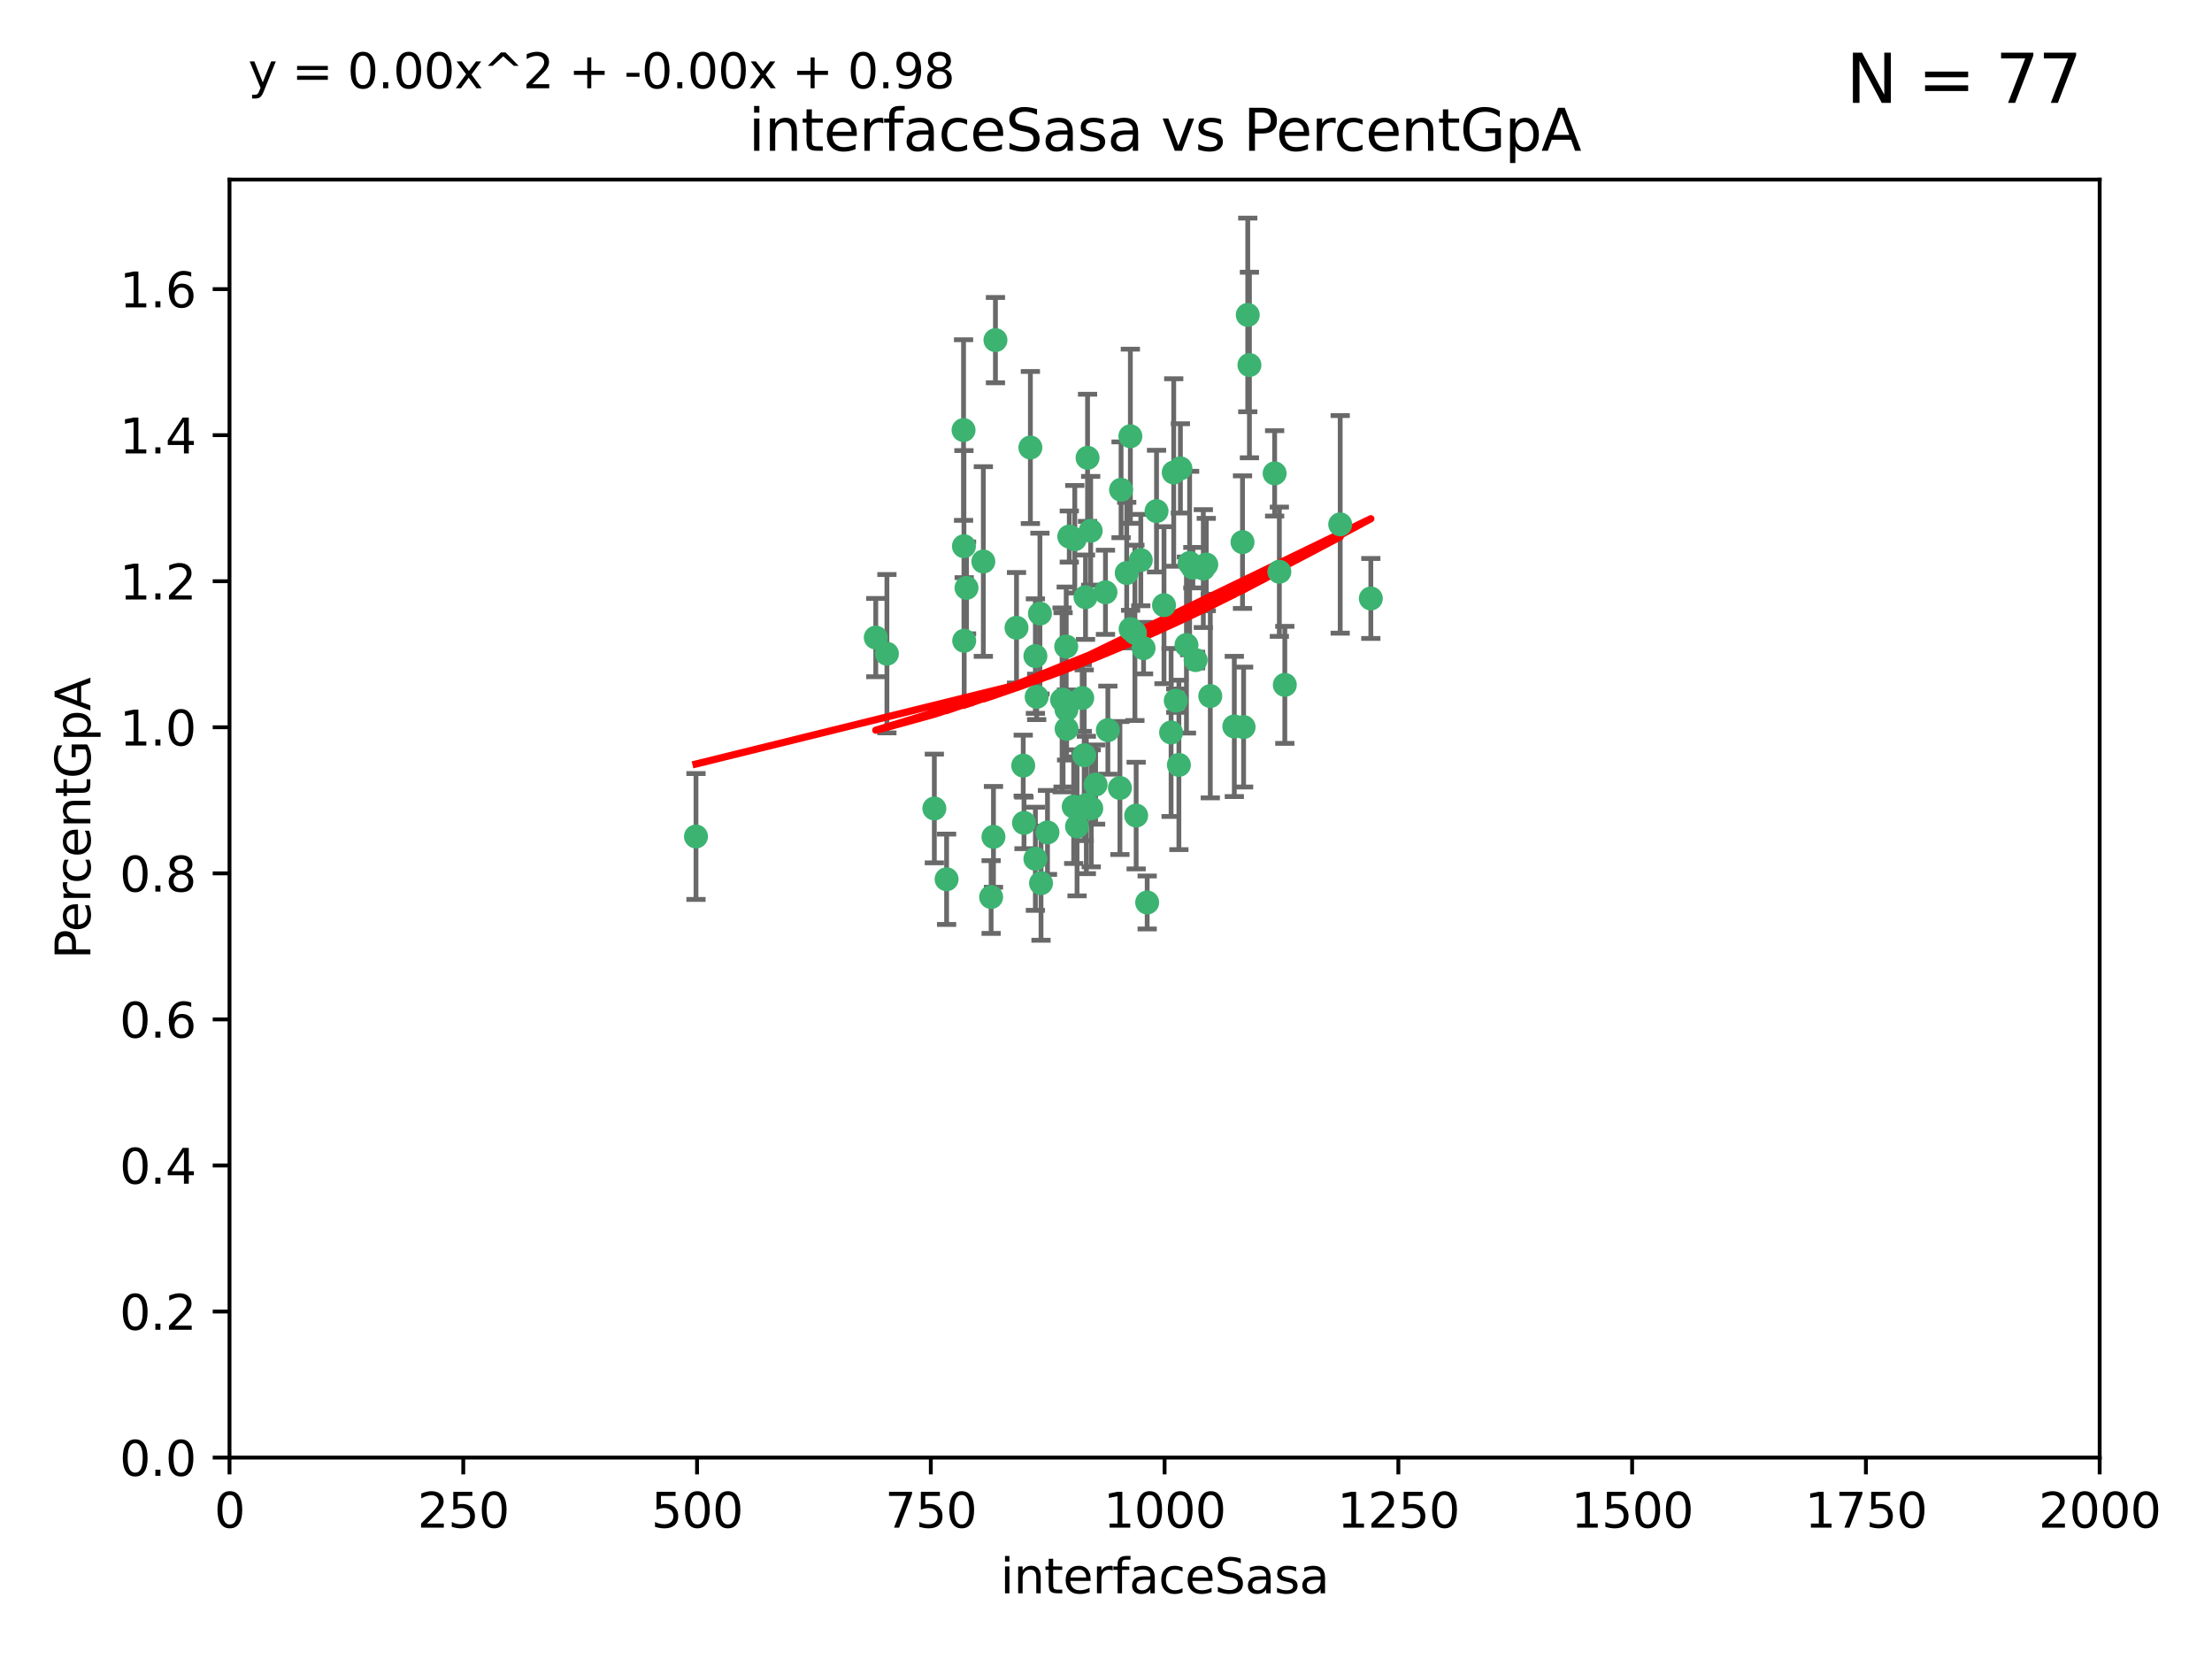 <?xml version="1.0" encoding="utf-8" standalone="no"?>
<!DOCTYPE svg PUBLIC "-//W3C//DTD SVG 1.1//EN"
  "http://www.w3.org/Graphics/SVG/1.1/DTD/svg11.dtd">
<svg xmlns:xlink="http://www.w3.org/1999/xlink" width="460.8pt" height="345.6pt" viewBox="0 0 460.8 345.6" xmlns="http://www.w3.org/2000/svg" version="1.1">
 <defs>
  <style type="text/css">*{stroke-linejoin: round; stroke-linecap: butt}</style>
 </defs>
 <g id="figure_1">
  <g id="patch_1">
   <path d="M 0 345.6 
L 460.8 345.6 
L 460.8 0 
L 0 0 
z
" style="fill: #ffffff"/>
  </g>
  <g id="axes_1">
   <g id="patch_2">
    <path d="M 47.81 303.64 
L 437.4 303.64 
L 437.4 37.411 
L 47.81 37.411 
z
" style="fill: #ffffff"/>
   </g>
   <g id="PathCollection_1">
    <defs>
     <path id="m7d1fa8a640" d="M 0 1.118 
C 0.297 1.118 0.581 1 0.791 0.791 
C 1 0.581 1.118 0.297 1.118 0 
C 1.118 -0.297 1 -0.581 0.791 -0.791 
C 0.581 -1 0.297 -1.118 0 -1.118 
C -0.297 -1.118 -0.581 -1 -0.791 -0.791 
C -1 -0.581 -1.118 -0.297 -1.118 0 
C -1.118 0.297 -1 0.581 -0.791 0.791 
C -0.581 1 -0.297 1.118 0 1.118 
z
" style="stroke: #3cb371"/>
    </defs>
    <g clip-path="url(#p0c61faf4d8)">
     <use xlink:href="#m7d1fa8a640" x="258.839" y="112.935" style="fill: #3cb371; stroke: #3cb371"/>
     <use xlink:href="#m7d1fa8a640" x="235.526" y="131.048" style="fill: #3cb371; stroke: #3cb371"/>
     <use xlink:href="#m7d1fa8a640" x="235.476" y="90.88" style="fill: #3cb371; stroke: #3cb371"/>
     <use xlink:href="#m7d1fa8a640" x="265.53" y="98.611" style="fill: #3cb371; stroke: #3cb371"/>
     <use xlink:href="#m7d1fa8a640" x="222.751" y="111.768" style="fill: #3cb371; stroke: #3cb371"/>
     <use xlink:href="#m7d1fa8a640" x="225.86" y="157.33" style="fill: #3cb371; stroke: #3cb371"/>
     <use xlink:href="#m7d1fa8a640" x="234.714" y="119.368" style="fill: #3cb371; stroke: #3cb371"/>
     <use xlink:href="#m7d1fa8a640" x="259.065" y="151.457" style="fill: #3cb371; stroke: #3cb371"/>
     <use xlink:href="#m7d1fa8a640" x="259.932" y="65.606" style="fill: #3cb371; stroke: #3cb371"/>
     <use xlink:href="#m7d1fa8a640" x="266.512" y="119.105" style="fill: #3cb371; stroke: #3cb371"/>
     <use xlink:href="#m7d1fa8a640" x="211.757" y="130.776" style="fill: #3cb371; stroke: #3cb371"/>
     <use xlink:href="#m7d1fa8a640" x="216.635" y="127.82" style="fill: #3cb371; stroke: #3cb371"/>
     <use xlink:href="#m7d1fa8a640" x="233.539" y="102.028" style="fill: #3cb371; stroke: #3cb371"/>
     <use xlink:href="#m7d1fa8a640" x="244.935" y="145.966" style="fill: #3cb371; stroke: #3cb371"/>
     <use xlink:href="#m7d1fa8a640" x="244.508" y="98.431" style="fill: #3cb371; stroke: #3cb371"/>
     <use xlink:href="#m7d1fa8a640" x="267.65" y="142.672" style="fill: #3cb371; stroke: #3cb371"/>
     <use xlink:href="#m7d1fa8a640" x="250.675" y="118.446" style="fill: #3cb371; stroke: #3cb371"/>
     <use xlink:href="#m7d1fa8a640" x="214.648" y="93.226" style="fill: #3cb371; stroke: #3cb371"/>
     <use xlink:href="#m7d1fa8a640" x="224.368" y="172.163" style="fill: #3cb371; stroke: #3cb371"/>
     <use xlink:href="#m7d1fa8a640" x="233.3" y="164.157" style="fill: #3cb371; stroke: #3cb371"/>
     <use xlink:href="#m7d1fa8a640" x="222.161" y="147.818" style="fill: #3cb371; stroke: #3cb371"/>
     <use xlink:href="#m7d1fa8a640" x="221.458" y="145.786" style="fill: #3cb371; stroke: #3cb371"/>
     <use xlink:href="#m7d1fa8a640" x="243.959" y="152.588" style="fill: #3cb371; stroke: #3cb371"/>
     <use xlink:href="#m7d1fa8a640" x="226.133" y="124.404" style="fill: #3cb371; stroke: #3cb371"/>
     <use xlink:href="#m7d1fa8a640" x="238.226" y="135.021" style="fill: #3cb371; stroke: #3cb371"/>
     <use xlink:href="#m7d1fa8a640" x="245.585" y="159.342" style="fill: #3cb371; stroke: #3cb371"/>
     <use xlink:href="#m7d1fa8a640" x="257.131" y="151.333" style="fill: #3cb371; stroke: #3cb371"/>
     <use xlink:href="#m7d1fa8a640" x="247.82" y="117.288" style="fill: #3cb371; stroke: #3cb371"/>
     <use xlink:href="#m7d1fa8a640" x="249.07" y="137.505" style="fill: #3cb371; stroke: #3cb371"/>
     <use xlink:href="#m7d1fa8a640" x="247.161" y="134.369" style="fill: #3cb371; stroke: #3cb371"/>
     <use xlink:href="#m7d1fa8a640" x="279.188" y="109.235" style="fill: #3cb371; stroke: #3cb371"/>
     <use xlink:href="#m7d1fa8a640" x="236.422" y="131.834" style="fill: #3cb371; stroke: #3cb371"/>
     <use xlink:href="#m7d1fa8a640" x="242.482" y="126.071" style="fill: #3cb371; stroke: #3cb371"/>
     <use xlink:href="#m7d1fa8a640" x="226.558" y="95.371" style="fill: #3cb371; stroke: #3cb371"/>
     <use xlink:href="#m7d1fa8a640" x="200.806" y="113.783" style="fill: #3cb371; stroke: #3cb371"/>
     <use xlink:href="#m7d1fa8a640" x="223.671" y="168.041" style="fill: #3cb371; stroke: #3cb371"/>
     <use xlink:href="#m7d1fa8a640" x="260.277" y="76.037" style="fill: #3cb371; stroke: #3cb371"/>
     <use xlink:href="#m7d1fa8a640" x="251.287" y="117.606" style="fill: #3cb371; stroke: #3cb371"/>
     <use xlink:href="#m7d1fa8a640" x="248.492" y="118.255" style="fill: #3cb371; stroke: #3cb371"/>
     <use xlink:href="#m7d1fa8a640" x="240.928" y="106.473" style="fill: #3cb371; stroke: #3cb371"/>
     <use xlink:href="#m7d1fa8a640" x="223.897" y="112.334" style="fill: #3cb371; stroke: #3cb371"/>
     <use xlink:href="#m7d1fa8a640" x="225.446" y="145.408" style="fill: #3cb371; stroke: #3cb371"/>
     <use xlink:href="#m7d1fa8a640" x="230.29" y="123.385" style="fill: #3cb371; stroke: #3cb371"/>
     <use xlink:href="#m7d1fa8a640" x="200.86" y="133.482" style="fill: #3cb371; stroke: #3cb371"/>
     <use xlink:href="#m7d1fa8a640" x="237.649" y="116.673" style="fill: #3cb371; stroke: #3cb371"/>
     <use xlink:href="#m7d1fa8a640" x="213.316" y="171.42" style="fill: #3cb371; stroke: #3cb371"/>
     <use xlink:href="#m7d1fa8a640" x="207.37" y="70.852" style="fill: #3cb371; stroke: #3cb371"/>
     <use xlink:href="#m7d1fa8a640" x="204.848" y="116.973" style="fill: #3cb371; stroke: #3cb371"/>
     <use xlink:href="#m7d1fa8a640" x="245.901" y="97.572" style="fill: #3cb371; stroke: #3cb371"/>
     <use xlink:href="#m7d1fa8a640" x="285.569" y="124.669" style="fill: #3cb371; stroke: #3cb371"/>
     <use xlink:href="#m7d1fa8a640" x="215.957" y="145.171" style="fill: #3cb371; stroke: #3cb371"/>
     <use xlink:href="#m7d1fa8a640" x="194.641" y="168.419" style="fill: #3cb371; stroke: #3cb371"/>
     <use xlink:href="#m7d1fa8a640" x="184.761" y="136.178" style="fill: #3cb371; stroke: #3cb371"/>
     <use xlink:href="#m7d1fa8a640" x="182.439" y="132.82" style="fill: #3cb371; stroke: #3cb371"/>
     <use xlink:href="#m7d1fa8a640" x="213.156" y="159.488" style="fill: #3cb371; stroke: #3cb371"/>
     <use xlink:href="#m7d1fa8a640" x="222.113" y="134.689" style="fill: #3cb371; stroke: #3cb371"/>
     <use xlink:href="#m7d1fa8a640" x="200.726" y="89.586" style="fill: #3cb371; stroke: #3cb371"/>
     <use xlink:href="#m7d1fa8a640" x="215.692" y="178.897" style="fill: #3cb371; stroke: #3cb371"/>
     <use xlink:href="#m7d1fa8a640" x="228.237" y="163.438" style="fill: #3cb371; stroke: #3cb371"/>
     <use xlink:href="#m7d1fa8a640" x="222.194" y="151.836" style="fill: #3cb371; stroke: #3cb371"/>
     <use xlink:href="#m7d1fa8a640" x="197.192" y="183.167" style="fill: #3cb371; stroke: #3cb371"/>
     <use xlink:href="#m7d1fa8a640" x="227.208" y="110.571" style="fill: #3cb371; stroke: #3cb371"/>
     <use xlink:href="#m7d1fa8a640" x="206.469" y="186.867" style="fill: #3cb371; stroke: #3cb371"/>
     <use xlink:href="#m7d1fa8a640" x="215.692" y="136.674" style="fill: #3cb371; stroke: #3cb371"/>
     <use xlink:href="#m7d1fa8a640" x="230.787" y="152.103" style="fill: #3cb371; stroke: #3cb371"/>
     <use xlink:href="#m7d1fa8a640" x="236.683" y="169.899" style="fill: #3cb371; stroke: #3cb371"/>
     <use xlink:href="#m7d1fa8a640" x="206.956" y="174.332" style="fill: #3cb371; stroke: #3cb371"/>
     <use xlink:href="#m7d1fa8a640" x="227.327" y="168.396" style="fill: #3cb371; stroke: #3cb371"/>
     <use xlink:href="#m7d1fa8a640" x="238.978" y="188.002" style="fill: #3cb371; stroke: #3cb371"/>
     <use xlink:href="#m7d1fa8a640" x="221.254" y="145.801" style="fill: #3cb371; stroke: #3cb371"/>
     <use xlink:href="#m7d1fa8a640" x="218.211" y="173.41" style="fill: #3cb371; stroke: #3cb371"/>
     <use xlink:href="#m7d1fa8a640" x="226.307" y="167.688" style="fill: #3cb371; stroke: #3cb371"/>
     <use xlink:href="#m7d1fa8a640" x="201.345" y="122.465" style="fill: #3cb371; stroke: #3cb371"/>
     <use xlink:href="#m7d1fa8a640" x="252.125" y="145.004" style="fill: #3cb371; stroke: #3cb371"/>
     <use xlink:href="#m7d1fa8a640" x="216.863" y="183.98" style="fill: #3cb371; stroke: #3cb371"/>
     <use xlink:href="#m7d1fa8a640" x="144.987" y="174.257" style="fill: #3cb371; stroke: #3cb371"/>
    </g>
   </g>
   <g id="matplotlib.axis_1">
    <g id="xtick_1">
     <g id="line2d_1">
      <defs>
       <path id="m6aaa1e2166" d="M 0 0 
L 0 3.5 
" style="stroke: #000000; stroke-width: 0.8"/>
      </defs>
      <g>
       <use xlink:href="#m6aaa1e2166" x="47.81" y="303.64" style="stroke: #000000; stroke-width: 0.8"/>
      </g>
     </g>
     <g id="text_1">
      <!-- 0 -->
      <g transform="translate(44.629 318.238)scale(0.1 -0.1)">
       <defs>
        <path id="DejaVuSans-30" d="M 2034 4250 
Q 1547 4250 1301 3770 
Q 1056 3291 1056 2328 
Q 1056 1369 1301 889 
Q 1547 409 2034 409 
Q 2525 409 2770 889 
Q 3016 1369 3016 2328 
Q 3016 3291 2770 3770 
Q 2525 4250 2034 4250 
z
M 2034 4750 
Q 2819 4750 3233 4129 
Q 3647 3509 3647 2328 
Q 3647 1150 3233 529 
Q 2819 -91 2034 -91 
Q 1250 -91 836 529 
Q 422 1150 422 2328 
Q 422 3509 836 4129 
Q 1250 4750 2034 4750 
z
" transform="scale(0.016)"/>
       </defs>
       <use xlink:href="#DejaVuSans-30"/>
      </g>
     </g>
    </g>
    <g id="xtick_2">
     <g id="line2d_2">
      <g>
       <use xlink:href="#m6aaa1e2166" x="96.509" y="303.64" style="stroke: #000000; stroke-width: 0.8"/>
      </g>
     </g>
     <g id="text_2">
      <!-- 250 -->
      <g transform="translate(86.965 318.238)scale(0.1 -0.1)">
       <defs>
        <path id="DejaVuSans-32" d="M 1228 531 
L 3431 531 
L 3431 0 
L 469 0 
L 469 531 
Q 828 903 1448 1529 
Q 2069 2156 2228 2338 
Q 2531 2678 2651 2914 
Q 2772 3150 2772 3378 
Q 2772 3750 2511 3984 
Q 2250 4219 1831 4219 
Q 1534 4219 1204 4116 
Q 875 4013 500 3803 
L 500 4441 
Q 881 4594 1212 4672 
Q 1544 4750 1819 4750 
Q 2544 4750 2975 4387 
Q 3406 4025 3406 3419 
Q 3406 3131 3298 2873 
Q 3191 2616 2906 2266 
Q 2828 2175 2409 1742 
Q 1991 1309 1228 531 
z
" transform="scale(0.016)"/>
        <path id="DejaVuSans-35" d="M 691 4666 
L 3169 4666 
L 3169 4134 
L 1269 4134 
L 1269 2991 
Q 1406 3038 1543 3061 
Q 1681 3084 1819 3084 
Q 2600 3084 3056 2656 
Q 3513 2228 3513 1497 
Q 3513 744 3044 326 
Q 2575 -91 1722 -91 
Q 1428 -91 1123 -41 
Q 819 9 494 109 
L 494 744 
Q 775 591 1075 516 
Q 1375 441 1709 441 
Q 2250 441 2565 725 
Q 2881 1009 2881 1497 
Q 2881 1984 2565 2268 
Q 2250 2553 1709 2553 
Q 1456 2553 1204 2497 
Q 953 2441 691 2322 
L 691 4666 
z
" transform="scale(0.016)"/>
       </defs>
       <use xlink:href="#DejaVuSans-32"/>
       <use xlink:href="#DejaVuSans-35" x="63.623"/>
       <use xlink:href="#DejaVuSans-30" x="127.246"/>
      </g>
     </g>
    </g>
    <g id="xtick_3">
     <g id="line2d_3">
      <g>
       <use xlink:href="#m6aaa1e2166" x="145.208" y="303.64" style="stroke: #000000; stroke-width: 0.8"/>
      </g>
     </g>
     <g id="text_3">
      <!-- 500 -->
      <g transform="translate(135.664 318.238)scale(0.1 -0.1)">
       <use xlink:href="#DejaVuSans-35"/>
       <use xlink:href="#DejaVuSans-30" x="63.623"/>
       <use xlink:href="#DejaVuSans-30" x="127.246"/>
      </g>
     </g>
    </g>
    <g id="xtick_4">
     <g id="line2d_4">
      <g>
       <use xlink:href="#m6aaa1e2166" x="193.906" y="303.64" style="stroke: #000000; stroke-width: 0.8"/>
      </g>
     </g>
     <g id="text_4">
      <!-- 750 -->
      <g transform="translate(184.363 318.238)scale(0.1 -0.1)">
       <defs>
        <path id="DejaVuSans-37" d="M 525 4666 
L 3525 4666 
L 3525 4397 
L 1831 0 
L 1172 0 
L 2766 4134 
L 525 4134 
L 525 4666 
z
" transform="scale(0.016)"/>
       </defs>
       <use xlink:href="#DejaVuSans-37"/>
       <use xlink:href="#DejaVuSans-35" x="63.623"/>
       <use xlink:href="#DejaVuSans-30" x="127.246"/>
      </g>
     </g>
    </g>
    <g id="xtick_5">
     <g id="line2d_5">
      <g>
       <use xlink:href="#m6aaa1e2166" x="242.605" y="303.64" style="stroke: #000000; stroke-width: 0.8"/>
      </g>
     </g>
     <g id="text_5">
      <!-- 1000 -->
      <g transform="translate(229.88 318.238)scale(0.1 -0.1)">
       <defs>
        <path id="DejaVuSans-31" d="M 794 531 
L 1825 531 
L 1825 4091 
L 703 3866 
L 703 4441 
L 1819 4666 
L 2450 4666 
L 2450 531 
L 3481 531 
L 3481 0 
L 794 0 
L 794 531 
z
" transform="scale(0.016)"/>
       </defs>
       <use xlink:href="#DejaVuSans-31"/>
       <use xlink:href="#DejaVuSans-30" x="63.623"/>
       <use xlink:href="#DejaVuSans-30" x="127.246"/>
       <use xlink:href="#DejaVuSans-30" x="190.869"/>
      </g>
     </g>
    </g>
    <g id="xtick_6">
     <g id="line2d_6">
      <g>
       <use xlink:href="#m6aaa1e2166" x="291.304" y="303.64" style="stroke: #000000; stroke-width: 0.8"/>
      </g>
     </g>
     <g id="text_6">
      <!-- 1250 -->
      <g transform="translate(278.579 318.238)scale(0.1 -0.1)">
       <use xlink:href="#DejaVuSans-31"/>
       <use xlink:href="#DejaVuSans-32" x="63.623"/>
       <use xlink:href="#DejaVuSans-35" x="127.246"/>
       <use xlink:href="#DejaVuSans-30" x="190.869"/>
      </g>
     </g>
    </g>
    <g id="xtick_7">
     <g id="line2d_7">
      <g>
       <use xlink:href="#m6aaa1e2166" x="340.002" y="303.64" style="stroke: #000000; stroke-width: 0.8"/>
      </g>
     </g>
     <g id="text_7">
      <!-- 1500 -->
      <g transform="translate(327.277 318.238)scale(0.1 -0.1)">
       <use xlink:href="#DejaVuSans-31"/>
       <use xlink:href="#DejaVuSans-35" x="63.623"/>
       <use xlink:href="#DejaVuSans-30" x="127.246"/>
       <use xlink:href="#DejaVuSans-30" x="190.869"/>
      </g>
     </g>
    </g>
    <g id="xtick_8">
     <g id="line2d_8">
      <g>
       <use xlink:href="#m6aaa1e2166" x="388.701" y="303.64" style="stroke: #000000; stroke-width: 0.8"/>
      </g>
     </g>
     <g id="text_8">
      <!-- 1750 -->
      <g transform="translate(375.976 318.238)scale(0.1 -0.1)">
       <use xlink:href="#DejaVuSans-31"/>
       <use xlink:href="#DejaVuSans-37" x="63.623"/>
       <use xlink:href="#DejaVuSans-35" x="127.246"/>
       <use xlink:href="#DejaVuSans-30" x="190.869"/>
      </g>
     </g>
    </g>
    <g id="xtick_9">
     <g id="line2d_9">
      <g>
       <use xlink:href="#m6aaa1e2166" x="437.4" y="303.64" style="stroke: #000000; stroke-width: 0.8"/>
      </g>
     </g>
     <g id="text_9">
      <!-- 2000 -->
      <g transform="translate(424.675 318.238)scale(0.1 -0.1)">
       <use xlink:href="#DejaVuSans-32"/>
       <use xlink:href="#DejaVuSans-30" x="63.623"/>
       <use xlink:href="#DejaVuSans-30" x="127.246"/>
       <use xlink:href="#DejaVuSans-30" x="190.869"/>
      </g>
     </g>
    </g>
    <g id="text_10">
     <!-- interfaceSasa -->
     <g transform="translate(208.398 331.917)scale(0.1 -0.1)">
      <defs>
       <path id="DejaVuSans-69" d="M 603 3500 
L 1178 3500 
L 1178 0 
L 603 0 
L 603 3500 
z
M 603 4863 
L 1178 4863 
L 1178 4134 
L 603 4134 
L 603 4863 
z
" transform="scale(0.016)"/>
       <path id="DejaVuSans-6e" d="M 3513 2113 
L 3513 0 
L 2938 0 
L 2938 2094 
Q 2938 2591 2744 2837 
Q 2550 3084 2163 3084 
Q 1697 3084 1428 2787 
Q 1159 2491 1159 1978 
L 1159 0 
L 581 0 
L 581 3500 
L 1159 3500 
L 1159 2956 
Q 1366 3272 1645 3428 
Q 1925 3584 2291 3584 
Q 2894 3584 3203 3211 
Q 3513 2838 3513 2113 
z
" transform="scale(0.016)"/>
       <path id="DejaVuSans-74" d="M 1172 4494 
L 1172 3500 
L 2356 3500 
L 2356 3053 
L 1172 3053 
L 1172 1153 
Q 1172 725 1289 603 
Q 1406 481 1766 481 
L 2356 481 
L 2356 0 
L 1766 0 
Q 1100 0 847 248 
Q 594 497 594 1153 
L 594 3053 
L 172 3053 
L 172 3500 
L 594 3500 
L 594 4494 
L 1172 4494 
z
" transform="scale(0.016)"/>
       <path id="DejaVuSans-65" d="M 3597 1894 
L 3597 1613 
L 953 1613 
Q 991 1019 1311 708 
Q 1631 397 2203 397 
Q 2534 397 2845 478 
Q 3156 559 3463 722 
L 3463 178 
Q 3153 47 2828 -22 
Q 2503 -91 2169 -91 
Q 1331 -91 842 396 
Q 353 884 353 1716 
Q 353 2575 817 3079 
Q 1281 3584 2069 3584 
Q 2775 3584 3186 3129 
Q 3597 2675 3597 1894 
z
M 3022 2063 
Q 3016 2534 2758 2815 
Q 2500 3097 2075 3097 
Q 1594 3097 1305 2825 
Q 1016 2553 972 2059 
L 3022 2063 
z
" transform="scale(0.016)"/>
       <path id="DejaVuSans-72" d="M 2631 2963 
Q 2534 3019 2420 3045 
Q 2306 3072 2169 3072 
Q 1681 3072 1420 2755 
Q 1159 2438 1159 1844 
L 1159 0 
L 581 0 
L 581 3500 
L 1159 3500 
L 1159 2956 
Q 1341 3275 1631 3429 
Q 1922 3584 2338 3584 
Q 2397 3584 2469 3576 
Q 2541 3569 2628 3553 
L 2631 2963 
z
" transform="scale(0.016)"/>
       <path id="DejaVuSans-66" d="M 2375 4863 
L 2375 4384 
L 1825 4384 
Q 1516 4384 1395 4259 
Q 1275 4134 1275 3809 
L 1275 3500 
L 2222 3500 
L 2222 3053 
L 1275 3053 
L 1275 0 
L 697 0 
L 697 3053 
L 147 3053 
L 147 3500 
L 697 3500 
L 697 3744 
Q 697 4328 969 4595 
Q 1241 4863 1831 4863 
L 2375 4863 
z
" transform="scale(0.016)"/>
       <path id="DejaVuSans-61" d="M 2194 1759 
Q 1497 1759 1228 1600 
Q 959 1441 959 1056 
Q 959 750 1161 570 
Q 1363 391 1709 391 
Q 2188 391 2477 730 
Q 2766 1069 2766 1631 
L 2766 1759 
L 2194 1759 
z
M 3341 1997 
L 3341 0 
L 2766 0 
L 2766 531 
Q 2569 213 2275 61 
Q 1981 -91 1556 -91 
Q 1019 -91 701 211 
Q 384 513 384 1019 
Q 384 1609 779 1909 
Q 1175 2209 1959 2209 
L 2766 2209 
L 2766 2266 
Q 2766 2663 2505 2880 
Q 2244 3097 1772 3097 
Q 1472 3097 1187 3025 
Q 903 2953 641 2809 
L 641 3341 
Q 956 3463 1253 3523 
Q 1550 3584 1831 3584 
Q 2591 3584 2966 3190 
Q 3341 2797 3341 1997 
z
" transform="scale(0.016)"/>
       <path id="DejaVuSans-63" d="M 3122 3366 
L 3122 2828 
Q 2878 2963 2633 3030 
Q 2388 3097 2138 3097 
Q 1578 3097 1268 2742 
Q 959 2388 959 1747 
Q 959 1106 1268 751 
Q 1578 397 2138 397 
Q 2388 397 2633 464 
Q 2878 531 3122 666 
L 3122 134 
Q 2881 22 2623 -34 
Q 2366 -91 2075 -91 
Q 1284 -91 818 406 
Q 353 903 353 1747 
Q 353 2603 823 3093 
Q 1294 3584 2113 3584 
Q 2378 3584 2631 3529 
Q 2884 3475 3122 3366 
z
" transform="scale(0.016)"/>
       <path id="DejaVuSans-53" d="M 3425 4513 
L 3425 3897 
Q 3066 4069 2747 4153 
Q 2428 4238 2131 4238 
Q 1616 4238 1336 4038 
Q 1056 3838 1056 3469 
Q 1056 3159 1242 3001 
Q 1428 2844 1947 2747 
L 2328 2669 
Q 3034 2534 3370 2195 
Q 3706 1856 3706 1288 
Q 3706 609 3251 259 
Q 2797 -91 1919 -91 
Q 1588 -91 1214 -16 
Q 841 59 441 206 
L 441 856 
Q 825 641 1194 531 
Q 1563 422 1919 422 
Q 2459 422 2753 634 
Q 3047 847 3047 1241 
Q 3047 1584 2836 1778 
Q 2625 1972 2144 2069 
L 1759 2144 
Q 1053 2284 737 2584 
Q 422 2884 422 3419 
Q 422 4038 858 4394 
Q 1294 4750 2059 4750 
Q 2388 4750 2728 4690 
Q 3069 4631 3425 4513 
z
" transform="scale(0.016)"/>
       <path id="DejaVuSans-73" d="M 2834 3397 
L 2834 2853 
Q 2591 2978 2328 3040 
Q 2066 3103 1784 3103 
Q 1356 3103 1142 2972 
Q 928 2841 928 2578 
Q 928 2378 1081 2264 
Q 1234 2150 1697 2047 
L 1894 2003 
Q 2506 1872 2764 1633 
Q 3022 1394 3022 966 
Q 3022 478 2636 193 
Q 2250 -91 1575 -91 
Q 1294 -91 989 -36 
Q 684 19 347 128 
L 347 722 
Q 666 556 975 473 
Q 1284 391 1588 391 
Q 1994 391 2212 530 
Q 2431 669 2431 922 
Q 2431 1156 2273 1281 
Q 2116 1406 1581 1522 
L 1381 1569 
Q 847 1681 609 1914 
Q 372 2147 372 2553 
Q 372 3047 722 3315 
Q 1072 3584 1716 3584 
Q 2034 3584 2315 3537 
Q 2597 3491 2834 3397 
z
" transform="scale(0.016)"/>
      </defs>
      <use xlink:href="#DejaVuSans-69"/>
      <use xlink:href="#DejaVuSans-6e" x="27.783"/>
      <use xlink:href="#DejaVuSans-74" x="91.162"/>
      <use xlink:href="#DejaVuSans-65" x="130.371"/>
      <use xlink:href="#DejaVuSans-72" x="191.895"/>
      <use xlink:href="#DejaVuSans-66" x="233.008"/>
      <use xlink:href="#DejaVuSans-61" x="268.213"/>
      <use xlink:href="#DejaVuSans-63" x="329.492"/>
      <use xlink:href="#DejaVuSans-65" x="384.473"/>
      <use xlink:href="#DejaVuSans-53" x="445.996"/>
      <use xlink:href="#DejaVuSans-61" x="509.473"/>
      <use xlink:href="#DejaVuSans-73" x="570.752"/>
      <use xlink:href="#DejaVuSans-61" x="622.852"/>
     </g>
    </g>
   </g>
   <g id="matplotlib.axis_2">
    <g id="ytick_1">
     <g id="line2d_10">
      <defs>
       <path id="m10d82e0926" d="M 0 0 
L -3.5 0 
" style="stroke: #000000; stroke-width: 0.8"/>
      </defs>
      <g>
       <use xlink:href="#m10d82e0926" x="47.81" y="303.64" style="stroke: #000000; stroke-width: 0.8"/>
      </g>
     </g>
     <g id="text_11">
      <!-- 0.0 -->
      <g transform="translate(24.907 307.439)scale(0.1 -0.1)">
       <defs>
        <path id="DejaVuSans-2e" d="M 684 794 
L 1344 794 
L 1344 0 
L 684 0 
L 684 794 
z
" transform="scale(0.016)"/>
       </defs>
       <use xlink:href="#DejaVuSans-30"/>
       <use xlink:href="#DejaVuSans-2e" x="63.623"/>
       <use xlink:href="#DejaVuSans-30" x="95.41"/>
      </g>
     </g>
    </g>
    <g id="ytick_2">
     <g id="line2d_11">
      <g>
       <use xlink:href="#m10d82e0926" x="47.81" y="273.214" style="stroke: #000000; stroke-width: 0.8"/>
      </g>
     </g>
     <g id="text_12">
      <!-- 0.2 -->
      <g transform="translate(24.907 277.013)scale(0.1 -0.1)">
       <use xlink:href="#DejaVuSans-30"/>
       <use xlink:href="#DejaVuSans-2e" x="63.623"/>
       <use xlink:href="#DejaVuSans-32" x="95.41"/>
      </g>
     </g>
    </g>
    <g id="ytick_3">
     <g id="line2d_12">
      <g>
       <use xlink:href="#m10d82e0926" x="47.81" y="242.788" style="stroke: #000000; stroke-width: 0.8"/>
      </g>
     </g>
     <g id="text_13">
      <!-- 0.4 -->
      <g transform="translate(24.907 246.587)scale(0.1 -0.1)">
       <defs>
        <path id="DejaVuSans-34" d="M 2419 4116 
L 825 1625 
L 2419 1625 
L 2419 4116 
z
M 2253 4666 
L 3047 4666 
L 3047 1625 
L 3713 1625 
L 3713 1100 
L 3047 1100 
L 3047 0 
L 2419 0 
L 2419 1100 
L 313 1100 
L 313 1709 
L 2253 4666 
z
" transform="scale(0.016)"/>
       </defs>
       <use xlink:href="#DejaVuSans-30"/>
       <use xlink:href="#DejaVuSans-2e" x="63.623"/>
       <use xlink:href="#DejaVuSans-34" x="95.41"/>
      </g>
     </g>
    </g>
    <g id="ytick_4">
     <g id="line2d_13">
      <g>
       <use xlink:href="#m10d82e0926" x="47.81" y="212.362" style="stroke: #000000; stroke-width: 0.8"/>
      </g>
     </g>
     <g id="text_14">
      <!-- 0.6 -->
      <g transform="translate(24.907 216.161)scale(0.1 -0.1)">
       <defs>
        <path id="DejaVuSans-36" d="M 2113 2584 
Q 1688 2584 1439 2293 
Q 1191 2003 1191 1497 
Q 1191 994 1439 701 
Q 1688 409 2113 409 
Q 2538 409 2786 701 
Q 3034 994 3034 1497 
Q 3034 2003 2786 2293 
Q 2538 2584 2113 2584 
z
M 3366 4563 
L 3366 3988 
Q 3128 4100 2886 4159 
Q 2644 4219 2406 4219 
Q 1781 4219 1451 3797 
Q 1122 3375 1075 2522 
Q 1259 2794 1537 2939 
Q 1816 3084 2150 3084 
Q 2853 3084 3261 2657 
Q 3669 2231 3669 1497 
Q 3669 778 3244 343 
Q 2819 -91 2113 -91 
Q 1303 -91 875 529 
Q 447 1150 447 2328 
Q 447 3434 972 4092 
Q 1497 4750 2381 4750 
Q 2619 4750 2861 4703 
Q 3103 4656 3366 4563 
z
" transform="scale(0.016)"/>
       </defs>
       <use xlink:href="#DejaVuSans-30"/>
       <use xlink:href="#DejaVuSans-2e" x="63.623"/>
       <use xlink:href="#DejaVuSans-36" x="95.41"/>
      </g>
     </g>
    </g>
    <g id="ytick_5">
     <g id="line2d_14">
      <g>
       <use xlink:href="#m10d82e0926" x="47.81" y="181.935" style="stroke: #000000; stroke-width: 0.8"/>
      </g>
     </g>
     <g id="text_15">
      <!-- 0.8 -->
      <g transform="translate(24.907 185.735)scale(0.1 -0.1)">
       <defs>
        <path id="DejaVuSans-38" d="M 2034 2216 
Q 1584 2216 1326 1975 
Q 1069 1734 1069 1313 
Q 1069 891 1326 650 
Q 1584 409 2034 409 
Q 2484 409 2743 651 
Q 3003 894 3003 1313 
Q 3003 1734 2745 1975 
Q 2488 2216 2034 2216 
z
M 1403 2484 
Q 997 2584 770 2862 
Q 544 3141 544 3541 
Q 544 4100 942 4425 
Q 1341 4750 2034 4750 
Q 2731 4750 3128 4425 
Q 3525 4100 3525 3541 
Q 3525 3141 3298 2862 
Q 3072 2584 2669 2484 
Q 3125 2378 3379 2068 
Q 3634 1759 3634 1313 
Q 3634 634 3220 271 
Q 2806 -91 2034 -91 
Q 1263 -91 848 271 
Q 434 634 434 1313 
Q 434 1759 690 2068 
Q 947 2378 1403 2484 
z
M 1172 3481 
Q 1172 3119 1398 2916 
Q 1625 2713 2034 2713 
Q 2441 2713 2670 2916 
Q 2900 3119 2900 3481 
Q 2900 3844 2670 4047 
Q 2441 4250 2034 4250 
Q 1625 4250 1398 4047 
Q 1172 3844 1172 3481 
z
" transform="scale(0.016)"/>
       </defs>
       <use xlink:href="#DejaVuSans-30"/>
       <use xlink:href="#DejaVuSans-2e" x="63.623"/>
       <use xlink:href="#DejaVuSans-38" x="95.41"/>
      </g>
     </g>
    </g>
    <g id="ytick_6">
     <g id="line2d_15">
      <g>
       <use xlink:href="#m10d82e0926" x="47.81" y="151.509" style="stroke: #000000; stroke-width: 0.8"/>
      </g>
     </g>
     <g id="text_16">
      <!-- 1.0 -->
      <g transform="translate(24.907 155.308)scale(0.1 -0.1)">
       <use xlink:href="#DejaVuSans-31"/>
       <use xlink:href="#DejaVuSans-2e" x="63.623"/>
       <use xlink:href="#DejaVuSans-30" x="95.41"/>
      </g>
     </g>
    </g>
    <g id="ytick_7">
     <g id="line2d_16">
      <g>
       <use xlink:href="#m10d82e0926" x="47.81" y="121.083" style="stroke: #000000; stroke-width: 0.8"/>
      </g>
     </g>
     <g id="text_17">
      <!-- 1.2 -->
      <g transform="translate(24.907 124.882)scale(0.1 -0.1)">
       <use xlink:href="#DejaVuSans-31"/>
       <use xlink:href="#DejaVuSans-2e" x="63.623"/>
       <use xlink:href="#DejaVuSans-32" x="95.41"/>
      </g>
     </g>
    </g>
    <g id="ytick_8">
     <g id="line2d_17">
      <g>
       <use xlink:href="#m10d82e0926" x="47.81" y="90.657" style="stroke: #000000; stroke-width: 0.8"/>
      </g>
     </g>
     <g id="text_18">
      <!-- 1.4 -->
      <g transform="translate(24.907 94.456)scale(0.1 -0.1)">
       <use xlink:href="#DejaVuSans-31"/>
       <use xlink:href="#DejaVuSans-2e" x="63.623"/>
       <use xlink:href="#DejaVuSans-34" x="95.41"/>
      </g>
     </g>
    </g>
    <g id="ytick_9">
     <g id="line2d_18">
      <g>
       <use xlink:href="#m10d82e0926" x="47.81" y="60.231" style="stroke: #000000; stroke-width: 0.8"/>
      </g>
     </g>
     <g id="text_19">
      <!-- 1.6 -->
      <g transform="translate(24.907 64.03)scale(0.1 -0.1)">
       <use xlink:href="#DejaVuSans-31"/>
       <use xlink:href="#DejaVuSans-2e" x="63.623"/>
       <use xlink:href="#DejaVuSans-36" x="95.41"/>
      </g>
     </g>
    </g>
    <g id="text_20">
     <!-- PercentGpA -->
     <g transform="translate(18.827 199.802)rotate(-90)scale(0.1 -0.1)">
      <defs>
       <path id="DejaVuSans-50" d="M 1259 4147 
L 1259 2394 
L 2053 2394 
Q 2494 2394 2734 2622 
Q 2975 2850 2975 3272 
Q 2975 3691 2734 3919 
Q 2494 4147 2053 4147 
L 1259 4147 
z
M 628 4666 
L 2053 4666 
Q 2838 4666 3239 4311 
Q 3641 3956 3641 3272 
Q 3641 2581 3239 2228 
Q 2838 1875 2053 1875 
L 1259 1875 
L 1259 0 
L 628 0 
L 628 4666 
z
" transform="scale(0.016)"/>
       <path id="DejaVuSans-47" d="M 3809 666 
L 3809 1919 
L 2778 1919 
L 2778 2438 
L 4434 2438 
L 4434 434 
Q 4069 175 3628 42 
Q 3188 -91 2688 -91 
Q 1594 -91 976 548 
Q 359 1188 359 2328 
Q 359 3472 976 4111 
Q 1594 4750 2688 4750 
Q 3144 4750 3555 4637 
Q 3966 4525 4313 4306 
L 4313 3634 
Q 3963 3931 3569 4081 
Q 3175 4231 2741 4231 
Q 1884 4231 1454 3753 
Q 1025 3275 1025 2328 
Q 1025 1384 1454 906 
Q 1884 428 2741 428 
Q 3075 428 3337 486 
Q 3600 544 3809 666 
z
" transform="scale(0.016)"/>
       <path id="DejaVuSans-70" d="M 1159 525 
L 1159 -1331 
L 581 -1331 
L 581 3500 
L 1159 3500 
L 1159 2969 
Q 1341 3281 1617 3432 
Q 1894 3584 2278 3584 
Q 2916 3584 3314 3078 
Q 3713 2572 3713 1747 
Q 3713 922 3314 415 
Q 2916 -91 2278 -91 
Q 1894 -91 1617 61 
Q 1341 213 1159 525 
z
M 3116 1747 
Q 3116 2381 2855 2742 
Q 2594 3103 2138 3103 
Q 1681 3103 1420 2742 
Q 1159 2381 1159 1747 
Q 1159 1113 1420 752 
Q 1681 391 2138 391 
Q 2594 391 2855 752 
Q 3116 1113 3116 1747 
z
" transform="scale(0.016)"/>
       <path id="DejaVuSans-41" d="M 2188 4044 
L 1331 1722 
L 3047 1722 
L 2188 4044 
z
M 1831 4666 
L 2547 4666 
L 4325 0 
L 3669 0 
L 3244 1197 
L 1141 1197 
L 716 0 
L 50 0 
L 1831 4666 
z
" transform="scale(0.016)"/>
      </defs>
      <use xlink:href="#DejaVuSans-50"/>
      <use xlink:href="#DejaVuSans-65" x="56.678"/>
      <use xlink:href="#DejaVuSans-72" x="118.201"/>
      <use xlink:href="#DejaVuSans-63" x="157.064"/>
      <use xlink:href="#DejaVuSans-65" x="212.045"/>
      <use xlink:href="#DejaVuSans-6e" x="273.568"/>
      <use xlink:href="#DejaVuSans-74" x="336.947"/>
      <use xlink:href="#DejaVuSans-47" x="376.156"/>
      <use xlink:href="#DejaVuSans-70" x="453.646"/>
      <use xlink:href="#DejaVuSans-41" x="517.123"/>
     </g>
    </g>
   </g>
   <g id="LineCollection_1">
    <path d="M 258.839 126.742 
L 258.839 99.128 
" clip-path="url(#p0c61faf4d8)" style="fill: none; stroke: #696969"/>
    <path d="M 235.526 134.958 
L 235.526 127.138 
" clip-path="url(#p0c61faf4d8)" style="fill: none; stroke: #696969"/>
    <path d="M 235.476 109.021 
L 235.476 72.739 
" clip-path="url(#p0c61faf4d8)" style="fill: none; stroke: #696969"/>
    <path d="M 265.53 107.5 
L 265.53 89.723 
" clip-path="url(#p0c61faf4d8)" style="fill: none; stroke: #696969"/>
    <path d="M 222.751 117.091 
L 222.751 106.444 
" clip-path="url(#p0c61faf4d8)" style="fill: none; stroke: #696969"/>
    <path d="M 225.86 175.107 
L 225.86 139.552 
" clip-path="url(#p0c61faf4d8)" style="fill: none; stroke: #696969"/>
    <path d="M 234.714 134.091 
L 234.714 104.645 
" clip-path="url(#p0c61faf4d8)" style="fill: none; stroke: #696969"/>
    <path d="M 259.065 163.945 
L 259.065 138.968 
" clip-path="url(#p0c61faf4d8)" style="fill: none; stroke: #696969"/>
    <path d="M 259.932 85.777 
L 259.932 45.434 
" clip-path="url(#p0c61faf4d8)" style="fill: none; stroke: #696969"/>
    <path d="M 266.512 132.572 
L 266.512 105.638 
" clip-path="url(#p0c61faf4d8)" style="fill: none; stroke: #696969"/>
    <path d="M 211.757 142.284 
L 211.757 119.267 
" clip-path="url(#p0c61faf4d8)" style="fill: none; stroke: #696969"/>
    <path d="M 216.635 144.568 
L 216.635 111.073 
" clip-path="url(#p0c61faf4d8)" style="fill: none; stroke: #696969"/>
    <path d="M 233.539 112.003 
L 233.539 92.053 
" clip-path="url(#p0c61faf4d8)" style="fill: none; stroke: #696969"/>
    <path d="M 244.935 148.397 
L 244.935 143.536 
" clip-path="url(#p0c61faf4d8)" style="fill: none; stroke: #696969"/>
    <path d="M 244.508 117.96 
L 244.508 78.902 
" clip-path="url(#p0c61faf4d8)" style="fill: none; stroke: #696969"/>
    <path d="M 267.65 154.863 
L 267.65 130.481 
" clip-path="url(#p0c61faf4d8)" style="fill: none; stroke: #696969"/>
    <path d="M 250.675 130.722 
L 250.675 106.17 
" clip-path="url(#p0c61faf4d8)" style="fill: none; stroke: #696969"/>
    <path d="M 214.648 109.064 
L 214.648 77.387 
" clip-path="url(#p0c61faf4d8)" style="fill: none; stroke: #696969"/>
    <path d="M 224.368 186.622 
L 224.368 157.704 
" clip-path="url(#p0c61faf4d8)" style="fill: none; stroke: #696969"/>
    <path d="M 233.3 178.007 
L 233.3 150.307 
" clip-path="url(#p0c61faf4d8)" style="fill: none; stroke: #696969"/>
    <path d="M 222.161 151.909 
L 222.161 143.727 
" clip-path="url(#p0c61faf4d8)" style="fill: none; stroke: #696969"/>
    <path d="M 221.458 163.937 
L 221.458 127.634 
" clip-path="url(#p0c61faf4d8)" style="fill: none; stroke: #696969"/>
    <path d="M 243.959 170.081 
L 243.959 135.096 
" clip-path="url(#p0c61faf4d8)" style="fill: none; stroke: #696969"/>
    <path d="M 226.133 133.195 
L 226.133 115.614 
" clip-path="url(#p0c61faf4d8)" style="fill: none; stroke: #696969"/>
    <path d="M 238.226 140.382 
L 238.226 129.659 
" clip-path="url(#p0c61faf4d8)" style="fill: none; stroke: #696969"/>
    <path d="M 245.585 176.989 
L 245.585 141.695 
" clip-path="url(#p0c61faf4d8)" style="fill: none; stroke: #696969"/>
    <path d="M 257.131 165.937 
L 257.131 136.729 
" clip-path="url(#p0c61faf4d8)" style="fill: none; stroke: #696969"/>
    <path d="M 247.82 136.395 
L 247.82 98.181 
" clip-path="url(#p0c61faf4d8)" style="fill: none; stroke: #696969"/>
    <path d="M 249.07 139.142 
L 249.07 135.868 
" clip-path="url(#p0c61faf4d8)" style="fill: none; stroke: #696969"/>
    <path d="M 247.161 152.707 
L 247.161 116.031 
" clip-path="url(#p0c61faf4d8)" style="fill: none; stroke: #696969"/>
    <path d="M 279.188 131.899 
L 279.188 86.572 
" clip-path="url(#p0c61faf4d8)" style="fill: none; stroke: #696969"/>
    <path d="M 236.422 150.092 
L 236.422 113.575 
" clip-path="url(#p0c61faf4d8)" style="fill: none; stroke: #696969"/>
    <path d="M 242.482 142.423 
L 242.482 109.718 
" clip-path="url(#p0c61faf4d8)" style="fill: none; stroke: #696969"/>
    <path d="M 226.558 108.615 
L 226.558 82.127 
" clip-path="url(#p0c61faf4d8)" style="fill: none; stroke: #696969"/>
    <path d="M 200.806 133.708 
L 200.806 93.858 
" clip-path="url(#p0c61faf4d8)" style="fill: none; stroke: #696969"/>
    <path d="M 223.671 179.882 
L 223.671 156.201 
" clip-path="url(#p0c61faf4d8)" style="fill: none; stroke: #696969"/>
    <path d="M 260.277 95.366 
L 260.277 56.709 
" clip-path="url(#p0c61faf4d8)" style="fill: none; stroke: #696969"/>
    <path d="M 251.287 127.227 
L 251.287 107.986 
" clip-path="url(#p0c61faf4d8)" style="fill: none; stroke: #696969"/>
    <path d="M 248.492 122.472 
L 248.492 114.039 
" clip-path="url(#p0c61faf4d8)" style="fill: none; stroke: #696969"/>
    <path d="M 240.928 119.149 
L 240.928 93.797 
" clip-path="url(#p0c61faf4d8)" style="fill: none; stroke: #696969"/>
    <path d="M 223.897 123.529 
L 223.897 101.139 
" clip-path="url(#p0c61faf4d8)" style="fill: none; stroke: #696969"/>
    <path d="M 225.446 152.361 
L 225.446 138.456 
" clip-path="url(#p0c61faf4d8)" style="fill: none; stroke: #696969"/>
    <path d="M 230.29 132.151 
L 230.29 114.62 
" clip-path="url(#p0c61faf4d8)" style="fill: none; stroke: #696969"/>
    <path d="M 200.86 146.637 
L 200.86 120.327 
" clip-path="url(#p0c61faf4d8)" style="fill: none; stroke: #696969"/>
    <path d="M 237.649 126.191 
L 237.649 107.154 
" clip-path="url(#p0c61faf4d8)" style="fill: none; stroke: #696969"/>
    <path d="M 213.316 176.791 
L 213.316 166.049 
" clip-path="url(#p0c61faf4d8)" style="fill: none; stroke: #696969"/>
    <path d="M 207.37 79.735 
L 207.37 61.968 
" clip-path="url(#p0c61faf4d8)" style="fill: none; stroke: #696969"/>
    <path d="M 204.848 136.73 
L 204.848 97.216 
" clip-path="url(#p0c61faf4d8)" style="fill: none; stroke: #696969"/>
    <path d="M 245.901 106.878 
L 245.901 88.267 
" clip-path="url(#p0c61faf4d8)" style="fill: none; stroke: #696969"/>
    <path d="M 285.569 132.997 
L 285.569 116.341 
" clip-path="url(#p0c61faf4d8)" style="fill: none; stroke: #696969"/>
    <path d="M 215.957 149.901 
L 215.957 140.441 
" clip-path="url(#p0c61faf4d8)" style="fill: none; stroke: #696969"/>
    <path d="M 194.641 179.743 
L 194.641 157.094 
" clip-path="url(#p0c61faf4d8)" style="fill: none; stroke: #696969"/>
    <path d="M 184.761 152.672 
L 184.761 119.684 
" clip-path="url(#p0c61faf4d8)" style="fill: none; stroke: #696969"/>
    <path d="M 182.439 140.972 
L 182.439 124.667 
" clip-path="url(#p0c61faf4d8)" style="fill: none; stroke: #696969"/>
    <path d="M 213.156 165.831 
L 213.156 153.145 
" clip-path="url(#p0c61faf4d8)" style="fill: none; stroke: #696969"/>
    <path d="M 222.113 147.086 
L 222.113 122.292 
" clip-path="url(#p0c61faf4d8)" style="fill: none; stroke: #696969"/>
    <path d="M 200.726 108.397 
L 200.726 70.776 
" clip-path="url(#p0c61faf4d8)" style="fill: none; stroke: #696969"/>
    <path d="M 215.692 189.642 
L 215.692 168.152 
" clip-path="url(#p0c61faf4d8)" style="fill: none; stroke: #696969"/>
    <path d="M 228.237 171.687 
L 228.237 155.189 
" clip-path="url(#p0c61faf4d8)" style="fill: none; stroke: #696969"/>
    <path d="M 222.194 158.321 
L 222.194 145.352 
" clip-path="url(#p0c61faf4d8)" style="fill: none; stroke: #696969"/>
    <path d="M 197.192 192.579 
L 197.192 173.755 
" clip-path="url(#p0c61faf4d8)" style="fill: none; stroke: #696969"/>
    <path d="M 227.208 121.897 
L 227.208 99.245 
" clip-path="url(#p0c61faf4d8)" style="fill: none; stroke: #696969"/>
    <path d="M 206.469 194.446 
L 206.469 179.287 
" clip-path="url(#p0c61faf4d8)" style="fill: none; stroke: #696969"/>
    <path d="M 215.692 148.602 
L 215.692 124.746 
" clip-path="url(#p0c61faf4d8)" style="fill: none; stroke: #696969"/>
    <path d="M 230.787 161.277 
L 230.787 142.929 
" clip-path="url(#p0c61faf4d8)" style="fill: none; stroke: #696969"/>
    <path d="M 236.683 181.006 
L 236.683 158.792 
" clip-path="url(#p0c61faf4d8)" style="fill: none; stroke: #696969"/>
    <path d="M 206.956 184.828 
L 206.956 163.836 
" clip-path="url(#p0c61faf4d8)" style="fill: none; stroke: #696969"/>
    <path d="M 227.327 180.585 
L 227.327 156.208 
" clip-path="url(#p0c61faf4d8)" style="fill: none; stroke: #696969"/>
    <path d="M 238.978 193.517 
L 238.978 182.486 
" clip-path="url(#p0c61faf4d8)" style="fill: none; stroke: #696969"/>
    <path d="M 221.254 164.958 
L 221.254 126.644 
" clip-path="url(#p0c61faf4d8)" style="fill: none; stroke: #696969"/>
    <path d="M 218.211 182.151 
L 218.211 164.669 
" clip-path="url(#p0c61faf4d8)" style="fill: none; stroke: #696969"/>
    <path d="M 226.307 181.997 
L 226.307 153.38 
" clip-path="url(#p0c61faf4d8)" style="fill: none; stroke: #696969"/>
    <path d="M 201.345 132.034 
L 201.345 112.895 
" clip-path="url(#p0c61faf4d8)" style="fill: none; stroke: #696969"/>
    <path d="M 252.125 166.212 
L 252.125 123.796 
" clip-path="url(#p0c61faf4d8)" style="fill: none; stroke: #696969"/>
    <path d="M 216.863 195.871 
L 216.863 172.089 
" clip-path="url(#p0c61faf4d8)" style="fill: none; stroke: #696969"/>
    <path d="M 144.987 187.369 
L 144.987 161.144 
" clip-path="url(#p0c61faf4d8)" style="fill: none; stroke: #696969"/>
   </g>
   <g id="line2d_19">
    <defs>
     <path id="ma925e8e792" d="M 2 0 
L -2 -0 
" style="stroke: #696969"/>
    </defs>
    <g clip-path="url(#p0c61faf4d8)">
     <use xlink:href="#ma925e8e792" x="258.839" y="126.742" style="fill: #696969; stroke: #696969"/>
     <use xlink:href="#ma925e8e792" x="235.526" y="134.958" style="fill: #696969; stroke: #696969"/>
     <use xlink:href="#ma925e8e792" x="235.476" y="109.021" style="fill: #696969; stroke: #696969"/>
     <use xlink:href="#ma925e8e792" x="265.53" y="107.5" style="fill: #696969; stroke: #696969"/>
     <use xlink:href="#ma925e8e792" x="222.751" y="117.091" style="fill: #696969; stroke: #696969"/>
     <use xlink:href="#ma925e8e792" x="225.86" y="175.107" style="fill: #696969; stroke: #696969"/>
     <use xlink:href="#ma925e8e792" x="234.714" y="134.091" style="fill: #696969; stroke: #696969"/>
     <use xlink:href="#ma925e8e792" x="259.065" y="163.945" style="fill: #696969; stroke: #696969"/>
     <use xlink:href="#ma925e8e792" x="259.932" y="85.777" style="fill: #696969; stroke: #696969"/>
     <use xlink:href="#ma925e8e792" x="266.512" y="132.572" style="fill: #696969; stroke: #696969"/>
     <use xlink:href="#ma925e8e792" x="211.757" y="142.284" style="fill: #696969; stroke: #696969"/>
     <use xlink:href="#ma925e8e792" x="216.635" y="144.568" style="fill: #696969; stroke: #696969"/>
     <use xlink:href="#ma925e8e792" x="233.539" y="112.003" style="fill: #696969; stroke: #696969"/>
     <use xlink:href="#ma925e8e792" x="244.935" y="148.397" style="fill: #696969; stroke: #696969"/>
     <use xlink:href="#ma925e8e792" x="244.508" y="117.96" style="fill: #696969; stroke: #696969"/>
     <use xlink:href="#ma925e8e792" x="267.65" y="154.863" style="fill: #696969; stroke: #696969"/>
     <use xlink:href="#ma925e8e792" x="250.675" y="130.722" style="fill: #696969; stroke: #696969"/>
     <use xlink:href="#ma925e8e792" x="214.648" y="109.064" style="fill: #696969; stroke: #696969"/>
     <use xlink:href="#ma925e8e792" x="224.368" y="186.622" style="fill: #696969; stroke: #696969"/>
     <use xlink:href="#ma925e8e792" x="233.3" y="178.007" style="fill: #696969; stroke: #696969"/>
     <use xlink:href="#ma925e8e792" x="222.161" y="151.909" style="fill: #696969; stroke: #696969"/>
     <use xlink:href="#ma925e8e792" x="221.458" y="163.937" style="fill: #696969; stroke: #696969"/>
     <use xlink:href="#ma925e8e792" x="243.959" y="170.081" style="fill: #696969; stroke: #696969"/>
     <use xlink:href="#ma925e8e792" x="226.133" y="133.195" style="fill: #696969; stroke: #696969"/>
     <use xlink:href="#ma925e8e792" x="238.226" y="140.382" style="fill: #696969; stroke: #696969"/>
     <use xlink:href="#ma925e8e792" x="245.585" y="176.989" style="fill: #696969; stroke: #696969"/>
     <use xlink:href="#ma925e8e792" x="257.131" y="165.937" style="fill: #696969; stroke: #696969"/>
     <use xlink:href="#ma925e8e792" x="247.82" y="136.395" style="fill: #696969; stroke: #696969"/>
     <use xlink:href="#ma925e8e792" x="249.07" y="139.142" style="fill: #696969; stroke: #696969"/>
     <use xlink:href="#ma925e8e792" x="247.161" y="152.707" style="fill: #696969; stroke: #696969"/>
     <use xlink:href="#ma925e8e792" x="279.188" y="131.899" style="fill: #696969; stroke: #696969"/>
     <use xlink:href="#ma925e8e792" x="236.422" y="150.092" style="fill: #696969; stroke: #696969"/>
     <use xlink:href="#ma925e8e792" x="242.482" y="142.423" style="fill: #696969; stroke: #696969"/>
     <use xlink:href="#ma925e8e792" x="226.558" y="108.615" style="fill: #696969; stroke: #696969"/>
     <use xlink:href="#ma925e8e792" x="200.806" y="133.708" style="fill: #696969; stroke: #696969"/>
     <use xlink:href="#ma925e8e792" x="223.671" y="179.882" style="fill: #696969; stroke: #696969"/>
     <use xlink:href="#ma925e8e792" x="260.277" y="95.366" style="fill: #696969; stroke: #696969"/>
     <use xlink:href="#ma925e8e792" x="251.287" y="127.227" style="fill: #696969; stroke: #696969"/>
     <use xlink:href="#ma925e8e792" x="248.492" y="122.472" style="fill: #696969; stroke: #696969"/>
     <use xlink:href="#ma925e8e792" x="240.928" y="119.149" style="fill: #696969; stroke: #696969"/>
     <use xlink:href="#ma925e8e792" x="223.897" y="123.529" style="fill: #696969; stroke: #696969"/>
     <use xlink:href="#ma925e8e792" x="225.446" y="152.361" style="fill: #696969; stroke: #696969"/>
     <use xlink:href="#ma925e8e792" x="230.29" y="132.151" style="fill: #696969; stroke: #696969"/>
     <use xlink:href="#ma925e8e792" x="200.86" y="146.637" style="fill: #696969; stroke: #696969"/>
     <use xlink:href="#ma925e8e792" x="237.649" y="126.191" style="fill: #696969; stroke: #696969"/>
     <use xlink:href="#ma925e8e792" x="213.316" y="176.791" style="fill: #696969; stroke: #696969"/>
     <use xlink:href="#ma925e8e792" x="207.37" y="79.735" style="fill: #696969; stroke: #696969"/>
     <use xlink:href="#ma925e8e792" x="204.848" y="136.73" style="fill: #696969; stroke: #696969"/>
     <use xlink:href="#ma925e8e792" x="245.901" y="106.878" style="fill: #696969; stroke: #696969"/>
     <use xlink:href="#ma925e8e792" x="285.569" y="132.997" style="fill: #696969; stroke: #696969"/>
     <use xlink:href="#ma925e8e792" x="215.957" y="149.901" style="fill: #696969; stroke: #696969"/>
     <use xlink:href="#ma925e8e792" x="194.641" y="179.743" style="fill: #696969; stroke: #696969"/>
     <use xlink:href="#ma925e8e792" x="184.761" y="152.672" style="fill: #696969; stroke: #696969"/>
     <use xlink:href="#ma925e8e792" x="182.439" y="140.972" style="fill: #696969; stroke: #696969"/>
     <use xlink:href="#ma925e8e792" x="213.156" y="165.831" style="fill: #696969; stroke: #696969"/>
     <use xlink:href="#ma925e8e792" x="222.113" y="147.086" style="fill: #696969; stroke: #696969"/>
     <use xlink:href="#ma925e8e792" x="200.726" y="108.397" style="fill: #696969; stroke: #696969"/>
     <use xlink:href="#ma925e8e792" x="215.692" y="189.642" style="fill: #696969; stroke: #696969"/>
     <use xlink:href="#ma925e8e792" x="228.237" y="171.687" style="fill: #696969; stroke: #696969"/>
     <use xlink:href="#ma925e8e792" x="222.194" y="158.321" style="fill: #696969; stroke: #696969"/>
     <use xlink:href="#ma925e8e792" x="197.192" y="192.579" style="fill: #696969; stroke: #696969"/>
     <use xlink:href="#ma925e8e792" x="227.208" y="121.897" style="fill: #696969; stroke: #696969"/>
     <use xlink:href="#ma925e8e792" x="206.469" y="194.446" style="fill: #696969; stroke: #696969"/>
     <use xlink:href="#ma925e8e792" x="215.692" y="148.602" style="fill: #696969; stroke: #696969"/>
     <use xlink:href="#ma925e8e792" x="230.787" y="161.277" style="fill: #696969; stroke: #696969"/>
     <use xlink:href="#ma925e8e792" x="236.683" y="181.006" style="fill: #696969; stroke: #696969"/>
     <use xlink:href="#ma925e8e792" x="206.956" y="184.828" style="fill: #696969; stroke: #696969"/>
     <use xlink:href="#ma925e8e792" x="227.327" y="180.585" style="fill: #696969; stroke: #696969"/>
     <use xlink:href="#ma925e8e792" x="238.978" y="193.517" style="fill: #696969; stroke: #696969"/>
     <use xlink:href="#ma925e8e792" x="221.254" y="164.958" style="fill: #696969; stroke: #696969"/>
     <use xlink:href="#ma925e8e792" x="218.211" y="182.151" style="fill: #696969; stroke: #696969"/>
     <use xlink:href="#ma925e8e792" x="226.307" y="181.997" style="fill: #696969; stroke: #696969"/>
     <use xlink:href="#ma925e8e792" x="201.345" y="132.034" style="fill: #696969; stroke: #696969"/>
     <use xlink:href="#ma925e8e792" x="252.125" y="166.212" style="fill: #696969; stroke: #696969"/>
     <use xlink:href="#ma925e8e792" x="216.863" y="195.871" style="fill: #696969; stroke: #696969"/>
     <use xlink:href="#ma925e8e792" x="144.987" y="187.369" style="fill: #696969; stroke: #696969"/>
    </g>
   </g>
   <g id="line2d_20">
    <g clip-path="url(#p0c61faf4d8)">
     <use xlink:href="#ma925e8e792" x="258.839" y="99.128" style="fill: #696969; stroke: #696969"/>
     <use xlink:href="#ma925e8e792" x="235.526" y="127.138" style="fill: #696969; stroke: #696969"/>
     <use xlink:href="#ma925e8e792" x="235.476" y="72.739" style="fill: #696969; stroke: #696969"/>
     <use xlink:href="#ma925e8e792" x="265.53" y="89.723" style="fill: #696969; stroke: #696969"/>
     <use xlink:href="#ma925e8e792" x="222.751" y="106.444" style="fill: #696969; stroke: #696969"/>
     <use xlink:href="#ma925e8e792" x="225.86" y="139.552" style="fill: #696969; stroke: #696969"/>
     <use xlink:href="#ma925e8e792" x="234.714" y="104.645" style="fill: #696969; stroke: #696969"/>
     <use xlink:href="#ma925e8e792" x="259.065" y="138.968" style="fill: #696969; stroke: #696969"/>
     <use xlink:href="#ma925e8e792" x="259.932" y="45.434" style="fill: #696969; stroke: #696969"/>
     <use xlink:href="#ma925e8e792" x="266.512" y="105.638" style="fill: #696969; stroke: #696969"/>
     <use xlink:href="#ma925e8e792" x="211.757" y="119.267" style="fill: #696969; stroke: #696969"/>
     <use xlink:href="#ma925e8e792" x="216.635" y="111.073" style="fill: #696969; stroke: #696969"/>
     <use xlink:href="#ma925e8e792" x="233.539" y="92.053" style="fill: #696969; stroke: #696969"/>
     <use xlink:href="#ma925e8e792" x="244.935" y="143.536" style="fill: #696969; stroke: #696969"/>
     <use xlink:href="#ma925e8e792" x="244.508" y="78.902" style="fill: #696969; stroke: #696969"/>
     <use xlink:href="#ma925e8e792" x="267.65" y="130.481" style="fill: #696969; stroke: #696969"/>
     <use xlink:href="#ma925e8e792" x="250.675" y="106.17" style="fill: #696969; stroke: #696969"/>
     <use xlink:href="#ma925e8e792" x="214.648" y="77.387" style="fill: #696969; stroke: #696969"/>
     <use xlink:href="#ma925e8e792" x="224.368" y="157.704" style="fill: #696969; stroke: #696969"/>
     <use xlink:href="#ma925e8e792" x="233.3" y="150.307" style="fill: #696969; stroke: #696969"/>
     <use xlink:href="#ma925e8e792" x="222.161" y="143.727" style="fill: #696969; stroke: #696969"/>
     <use xlink:href="#ma925e8e792" x="221.458" y="127.634" style="fill: #696969; stroke: #696969"/>
     <use xlink:href="#ma925e8e792" x="243.959" y="135.096" style="fill: #696969; stroke: #696969"/>
     <use xlink:href="#ma925e8e792" x="226.133" y="115.614" style="fill: #696969; stroke: #696969"/>
     <use xlink:href="#ma925e8e792" x="238.226" y="129.659" style="fill: #696969; stroke: #696969"/>
     <use xlink:href="#ma925e8e792" x="245.585" y="141.695" style="fill: #696969; stroke: #696969"/>
     <use xlink:href="#ma925e8e792" x="257.131" y="136.729" style="fill: #696969; stroke: #696969"/>
     <use xlink:href="#ma925e8e792" x="247.82" y="98.181" style="fill: #696969; stroke: #696969"/>
     <use xlink:href="#ma925e8e792" x="249.07" y="135.868" style="fill: #696969; stroke: #696969"/>
     <use xlink:href="#ma925e8e792" x="247.161" y="116.031" style="fill: #696969; stroke: #696969"/>
     <use xlink:href="#ma925e8e792" x="279.188" y="86.572" style="fill: #696969; stroke: #696969"/>
     <use xlink:href="#ma925e8e792" x="236.422" y="113.575" style="fill: #696969; stroke: #696969"/>
     <use xlink:href="#ma925e8e792" x="242.482" y="109.718" style="fill: #696969; stroke: #696969"/>
     <use xlink:href="#ma925e8e792" x="226.558" y="82.127" style="fill: #696969; stroke: #696969"/>
     <use xlink:href="#ma925e8e792" x="200.806" y="93.858" style="fill: #696969; stroke: #696969"/>
     <use xlink:href="#ma925e8e792" x="223.671" y="156.201" style="fill: #696969; stroke: #696969"/>
     <use xlink:href="#ma925e8e792" x="260.277" y="56.709" style="fill: #696969; stroke: #696969"/>
     <use xlink:href="#ma925e8e792" x="251.287" y="107.986" style="fill: #696969; stroke: #696969"/>
     <use xlink:href="#ma925e8e792" x="248.492" y="114.039" style="fill: #696969; stroke: #696969"/>
     <use xlink:href="#ma925e8e792" x="240.928" y="93.797" style="fill: #696969; stroke: #696969"/>
     <use xlink:href="#ma925e8e792" x="223.897" y="101.139" style="fill: #696969; stroke: #696969"/>
     <use xlink:href="#ma925e8e792" x="225.446" y="138.456" style="fill: #696969; stroke: #696969"/>
     <use xlink:href="#ma925e8e792" x="230.29" y="114.62" style="fill: #696969; stroke: #696969"/>
     <use xlink:href="#ma925e8e792" x="200.86" y="120.327" style="fill: #696969; stroke: #696969"/>
     <use xlink:href="#ma925e8e792" x="237.649" y="107.154" style="fill: #696969; stroke: #696969"/>
     <use xlink:href="#ma925e8e792" x="213.316" y="166.049" style="fill: #696969; stroke: #696969"/>
     <use xlink:href="#ma925e8e792" x="207.37" y="61.968" style="fill: #696969; stroke: #696969"/>
     <use xlink:href="#ma925e8e792" x="204.848" y="97.216" style="fill: #696969; stroke: #696969"/>
     <use xlink:href="#ma925e8e792" x="245.901" y="88.267" style="fill: #696969; stroke: #696969"/>
     <use xlink:href="#ma925e8e792" x="285.569" y="116.341" style="fill: #696969; stroke: #696969"/>
     <use xlink:href="#ma925e8e792" x="215.957" y="140.441" style="fill: #696969; stroke: #696969"/>
     <use xlink:href="#ma925e8e792" x="194.641" y="157.094" style="fill: #696969; stroke: #696969"/>
     <use xlink:href="#ma925e8e792" x="184.761" y="119.684" style="fill: #696969; stroke: #696969"/>
     <use xlink:href="#ma925e8e792" x="182.439" y="124.667" style="fill: #696969; stroke: #696969"/>
     <use xlink:href="#ma925e8e792" x="213.156" y="153.145" style="fill: #696969; stroke: #696969"/>
     <use xlink:href="#ma925e8e792" x="222.113" y="122.292" style="fill: #696969; stroke: #696969"/>
     <use xlink:href="#ma925e8e792" x="200.726" y="70.776" style="fill: #696969; stroke: #696969"/>
     <use xlink:href="#ma925e8e792" x="215.692" y="168.152" style="fill: #696969; stroke: #696969"/>
     <use xlink:href="#ma925e8e792" x="228.237" y="155.189" style="fill: #696969; stroke: #696969"/>
     <use xlink:href="#ma925e8e792" x="222.194" y="145.352" style="fill: #696969; stroke: #696969"/>
     <use xlink:href="#ma925e8e792" x="197.192" y="173.755" style="fill: #696969; stroke: #696969"/>
     <use xlink:href="#ma925e8e792" x="227.208" y="99.245" style="fill: #696969; stroke: #696969"/>
     <use xlink:href="#ma925e8e792" x="206.469" y="179.287" style="fill: #696969; stroke: #696969"/>
     <use xlink:href="#ma925e8e792" x="215.692" y="124.746" style="fill: #696969; stroke: #696969"/>
     <use xlink:href="#ma925e8e792" x="230.787" y="142.929" style="fill: #696969; stroke: #696969"/>
     <use xlink:href="#ma925e8e792" x="236.683" y="158.792" style="fill: #696969; stroke: #696969"/>
     <use xlink:href="#ma925e8e792" x="206.956" y="163.836" style="fill: #696969; stroke: #696969"/>
     <use xlink:href="#ma925e8e792" x="227.327" y="156.208" style="fill: #696969; stroke: #696969"/>
     <use xlink:href="#ma925e8e792" x="238.978" y="182.486" style="fill: #696969; stroke: #696969"/>
     <use xlink:href="#ma925e8e792" x="221.254" y="126.644" style="fill: #696969; stroke: #696969"/>
     <use xlink:href="#ma925e8e792" x="218.211" y="164.669" style="fill: #696969; stroke: #696969"/>
     <use xlink:href="#ma925e8e792" x="226.307" y="153.38" style="fill: #696969; stroke: #696969"/>
     <use xlink:href="#ma925e8e792" x="201.345" y="112.895" style="fill: #696969; stroke: #696969"/>
     <use xlink:href="#ma925e8e792" x="252.125" y="123.796" style="fill: #696969; stroke: #696969"/>
     <use xlink:href="#ma925e8e792" x="216.863" y="172.089" style="fill: #696969; stroke: #696969"/>
     <use xlink:href="#ma925e8e792" x="144.987" y="161.144" style="fill: #696969; stroke: #696969"/>
    </g>
   </g>
   <g id="line2d_21">
    <path d="M 258.839 122.954 
L 235.526 133.958 
L 235.476 133.98 
L 265.53 119.455 
L 222.751 139.203 
L 225.86 137.978 
L 234.714 134.308 
L 259.065 122.839 
L 259.932 122.393 
L 266.512 118.928 
L 211.757 143.273 
L 216.635 141.518 
L 233.539 134.81 
L 244.935 129.74 
L 244.508 129.938 
L 267.65 118.314 
L 250.675 127.018 
L 214.648 142.243 
L 224.368 138.57 
L 233.3 134.912 
L 222.161 139.432 
L 221.458 139.704 
L 243.959 130.191 
L 226.133 137.869 
L 238.226 132.778 
L 245.585 129.437 
L 257.131 123.824 
L 247.82 128.386 
L 249.07 127.79 
L 247.161 128.698 
L 279.188 111.839 
L 236.422 133.569 
L 242.482 130.868 
L 226.558 137.699 
L 200.806 146.918 
L 223.671 138.844 
L 260.277 122.215 
L 251.287 126.722 
L 248.492 128.067 
L 240.928 131.573 
L 223.897 138.756 
L 225.446 138.143 
L 230.29 136.175 
L 200.86 146.901 
L 237.649 133.033 
L 213.316 142.721 
L 207.37 144.782 
L 204.848 145.62 
L 245.901 129.29 
L 285.569 108.062 
L 215.957 141.767 
L 194.641 148.79 
L 184.761 151.521 
L 182.439 152.115 
L 213.156 142.778 
L 222.113 139.451 
L 200.726 146.943 
L 215.692 141.864 
L 228.237 137.019 
L 222.194 139.42 
L 197.192 148.031 
L 227.208 137.436 
L 206.469 145.084 
L 215.692 141.864 
L 230.787 135.969 
L 236.683 133.456 
L 206.956 144.922 
L 205.257 145.486 
L 227.327 137.388 
L 238.978 132.446 
L 221.254 139.782 
L 218.211 140.934 
L 226.307 137.8 
L 201.345 146.748 
L 252.125 126.313 
L 216.863 141.434 
L 144.987 159.155 
" clip-path="url(#p0c61faf4d8)" style="fill: none; stroke: #ff0000; stroke-width: 1.5; stroke-linecap: square"/>
   </g>
   <g id="line2d_22">
    <defs>
     <path id="maa15731477" d="M 0 2 
C 0.53 2 1.039 1.789 1.414 1.414 
C 1.789 1.039 2 0.53 2 0 
C 2 -0.53 1.789 -1.039 1.414 -1.414 
C 1.039 -1.789 0.53 -2 0 -2 
C -0.53 -2 -1.039 -1.789 -1.414 -1.414 
C -1.789 -1.039 -2 -0.53 -2 0 
C -2 0.53 -1.789 1.039 -1.414 1.414 
C -1.039 1.789 -0.53 2 0 2 
z
" style="stroke: #3cb371"/>
    </defs>
    <g clip-path="url(#p0c61faf4d8)">
     <use xlink:href="#maa15731477" x="258.839" y="112.935" style="fill: #3cb371; stroke: #3cb371"/>
     <use xlink:href="#maa15731477" x="235.526" y="131.048" style="fill: #3cb371; stroke: #3cb371"/>
     <use xlink:href="#maa15731477" x="235.476" y="90.88" style="fill: #3cb371; stroke: #3cb371"/>
     <use xlink:href="#maa15731477" x="265.53" y="98.611" style="fill: #3cb371; stroke: #3cb371"/>
     <use xlink:href="#maa15731477" x="222.751" y="111.768" style="fill: #3cb371; stroke: #3cb371"/>
     <use xlink:href="#maa15731477" x="225.86" y="157.33" style="fill: #3cb371; stroke: #3cb371"/>
     <use xlink:href="#maa15731477" x="234.714" y="119.368" style="fill: #3cb371; stroke: #3cb371"/>
     <use xlink:href="#maa15731477" x="259.065" y="151.457" style="fill: #3cb371; stroke: #3cb371"/>
     <use xlink:href="#maa15731477" x="259.932" y="65.606" style="fill: #3cb371; stroke: #3cb371"/>
     <use xlink:href="#maa15731477" x="266.512" y="119.105" style="fill: #3cb371; stroke: #3cb371"/>
     <use xlink:href="#maa15731477" x="211.757" y="130.776" style="fill: #3cb371; stroke: #3cb371"/>
     <use xlink:href="#maa15731477" x="216.635" y="127.82" style="fill: #3cb371; stroke: #3cb371"/>
     <use xlink:href="#maa15731477" x="233.539" y="102.028" style="fill: #3cb371; stroke: #3cb371"/>
     <use xlink:href="#maa15731477" x="244.935" y="145.966" style="fill: #3cb371; stroke: #3cb371"/>
     <use xlink:href="#maa15731477" x="244.508" y="98.431" style="fill: #3cb371; stroke: #3cb371"/>
     <use xlink:href="#maa15731477" x="267.65" y="142.672" style="fill: #3cb371; stroke: #3cb371"/>
     <use xlink:href="#maa15731477" x="250.675" y="118.446" style="fill: #3cb371; stroke: #3cb371"/>
     <use xlink:href="#maa15731477" x="214.648" y="93.226" style="fill: #3cb371; stroke: #3cb371"/>
     <use xlink:href="#maa15731477" x="224.368" y="172.163" style="fill: #3cb371; stroke: #3cb371"/>
     <use xlink:href="#maa15731477" x="233.3" y="164.157" style="fill: #3cb371; stroke: #3cb371"/>
     <use xlink:href="#maa15731477" x="222.161" y="147.818" style="fill: #3cb371; stroke: #3cb371"/>
     <use xlink:href="#maa15731477" x="221.458" y="145.786" style="fill: #3cb371; stroke: #3cb371"/>
     <use xlink:href="#maa15731477" x="243.959" y="152.588" style="fill: #3cb371; stroke: #3cb371"/>
     <use xlink:href="#maa15731477" x="226.133" y="124.404" style="fill: #3cb371; stroke: #3cb371"/>
     <use xlink:href="#maa15731477" x="238.226" y="135.021" style="fill: #3cb371; stroke: #3cb371"/>
     <use xlink:href="#maa15731477" x="245.585" y="159.342" style="fill: #3cb371; stroke: #3cb371"/>
     <use xlink:href="#maa15731477" x="257.131" y="151.333" style="fill: #3cb371; stroke: #3cb371"/>
     <use xlink:href="#maa15731477" x="247.82" y="117.288" style="fill: #3cb371; stroke: #3cb371"/>
     <use xlink:href="#maa15731477" x="249.07" y="137.505" style="fill: #3cb371; stroke: #3cb371"/>
     <use xlink:href="#maa15731477" x="247.161" y="134.369" style="fill: #3cb371; stroke: #3cb371"/>
     <use xlink:href="#maa15731477" x="279.188" y="109.235" style="fill: #3cb371; stroke: #3cb371"/>
     <use xlink:href="#maa15731477" x="236.422" y="131.834" style="fill: #3cb371; stroke: #3cb371"/>
     <use xlink:href="#maa15731477" x="242.482" y="126.071" style="fill: #3cb371; stroke: #3cb371"/>
     <use xlink:href="#maa15731477" x="226.558" y="95.371" style="fill: #3cb371; stroke: #3cb371"/>
     <use xlink:href="#maa15731477" x="200.806" y="113.783" style="fill: #3cb371; stroke: #3cb371"/>
     <use xlink:href="#maa15731477" x="223.671" y="168.041" style="fill: #3cb371; stroke: #3cb371"/>
     <use xlink:href="#maa15731477" x="260.277" y="76.037" style="fill: #3cb371; stroke: #3cb371"/>
     <use xlink:href="#maa15731477" x="251.287" y="117.606" style="fill: #3cb371; stroke: #3cb371"/>
     <use xlink:href="#maa15731477" x="248.492" y="118.255" style="fill: #3cb371; stroke: #3cb371"/>
     <use xlink:href="#maa15731477" x="240.928" y="106.473" style="fill: #3cb371; stroke: #3cb371"/>
     <use xlink:href="#maa15731477" x="223.897" y="112.334" style="fill: #3cb371; stroke: #3cb371"/>
     <use xlink:href="#maa15731477" x="225.446" y="145.408" style="fill: #3cb371; stroke: #3cb371"/>
     <use xlink:href="#maa15731477" x="230.29" y="123.385" style="fill: #3cb371; stroke: #3cb371"/>
     <use xlink:href="#maa15731477" x="200.86" y="133.482" style="fill: #3cb371; stroke: #3cb371"/>
     <use xlink:href="#maa15731477" x="237.649" y="116.673" style="fill: #3cb371; stroke: #3cb371"/>
     <use xlink:href="#maa15731477" x="213.316" y="171.42" style="fill: #3cb371; stroke: #3cb371"/>
     <use xlink:href="#maa15731477" x="207.37" y="70.852" style="fill: #3cb371; stroke: #3cb371"/>
     <use xlink:href="#maa15731477" x="204.848" y="116.973" style="fill: #3cb371; stroke: #3cb371"/>
     <use xlink:href="#maa15731477" x="245.901" y="97.572" style="fill: #3cb371; stroke: #3cb371"/>
     <use xlink:href="#maa15731477" x="285.569" y="124.669" style="fill: #3cb371; stroke: #3cb371"/>
     <use xlink:href="#maa15731477" x="215.957" y="145.171" style="fill: #3cb371; stroke: #3cb371"/>
     <use xlink:href="#maa15731477" x="194.641" y="168.419" style="fill: #3cb371; stroke: #3cb371"/>
     <use xlink:href="#maa15731477" x="184.761" y="136.178" style="fill: #3cb371; stroke: #3cb371"/>
     <use xlink:href="#maa15731477" x="182.439" y="132.82" style="fill: #3cb371; stroke: #3cb371"/>
     <use xlink:href="#maa15731477" x="213.156" y="159.488" style="fill: #3cb371; stroke: #3cb371"/>
     <use xlink:href="#maa15731477" x="222.113" y="134.689" style="fill: #3cb371; stroke: #3cb371"/>
     <use xlink:href="#maa15731477" x="200.726" y="89.586" style="fill: #3cb371; stroke: #3cb371"/>
     <use xlink:href="#maa15731477" x="215.692" y="178.897" style="fill: #3cb371; stroke: #3cb371"/>
     <use xlink:href="#maa15731477" x="228.237" y="163.438" style="fill: #3cb371; stroke: #3cb371"/>
     <use xlink:href="#maa15731477" x="222.194" y="151.836" style="fill: #3cb371; stroke: #3cb371"/>
     <use xlink:href="#maa15731477" x="197.192" y="183.167" style="fill: #3cb371; stroke: #3cb371"/>
     <use xlink:href="#maa15731477" x="227.208" y="110.571" style="fill: #3cb371; stroke: #3cb371"/>
     <use xlink:href="#maa15731477" x="206.469" y="186.867" style="fill: #3cb371; stroke: #3cb371"/>
     <use xlink:href="#maa15731477" x="215.692" y="136.674" style="fill: #3cb371; stroke: #3cb371"/>
     <use xlink:href="#maa15731477" x="230.787" y="152.103" style="fill: #3cb371; stroke: #3cb371"/>
     <use xlink:href="#maa15731477" x="236.683" y="169.899" style="fill: #3cb371; stroke: #3cb371"/>
     <use xlink:href="#maa15731477" x="206.956" y="174.332" style="fill: #3cb371; stroke: #3cb371"/>
     <use xlink:href="#maa15731477" x="227.327" y="168.396" style="fill: #3cb371; stroke: #3cb371"/>
     <use xlink:href="#maa15731477" x="238.978" y="188.002" style="fill: #3cb371; stroke: #3cb371"/>
     <use xlink:href="#maa15731477" x="221.254" y="145.801" style="fill: #3cb371; stroke: #3cb371"/>
     <use xlink:href="#maa15731477" x="218.211" y="173.41" style="fill: #3cb371; stroke: #3cb371"/>
     <use xlink:href="#maa15731477" x="226.307" y="167.688" style="fill: #3cb371; stroke: #3cb371"/>
     <use xlink:href="#maa15731477" x="201.345" y="122.465" style="fill: #3cb371; stroke: #3cb371"/>
     <use xlink:href="#maa15731477" x="252.125" y="145.004" style="fill: #3cb371; stroke: #3cb371"/>
     <use xlink:href="#maa15731477" x="216.863" y="183.98" style="fill: #3cb371; stroke: #3cb371"/>
     <use xlink:href="#maa15731477" x="144.987" y="174.257" style="fill: #3cb371; stroke: #3cb371"/>
    </g>
   </g>
   <g id="patch_3">
    <path d="M 47.81 303.64 
L 47.81 37.411 
" style="fill: none; stroke: #000000; stroke-width: 0.8; stroke-linejoin: miter; stroke-linecap: square"/>
   </g>
   <g id="patch_4">
    <path d="M 437.4 303.64 
L 437.4 37.411 
" style="fill: none; stroke: #000000; stroke-width: 0.8; stroke-linejoin: miter; stroke-linecap: square"/>
   </g>
   <g id="patch_5">
    <path d="M 47.81 303.64 
L 437.4 303.64 
" style="fill: none; stroke: #000000; stroke-width: 0.8; stroke-linejoin: miter; stroke-linecap: square"/>
   </g>
   <g id="patch_6">
    <path d="M 47.81 37.411 
L 437.4 37.411 
" style="fill: none; stroke: #000000; stroke-width: 0.8; stroke-linejoin: miter; stroke-linecap: square"/>
   </g>
   <g id="text_21">
    <!-- N = 77 -->
    <g transform="translate(384.585 21.426)scale(0.14 -0.14)">
     <defs>
      <path id="DejaVuSans-4e" d="M 628 4666 
L 1478 4666 
L 3547 763 
L 3547 4666 
L 4159 4666 
L 4159 0 
L 3309 0 
L 1241 3903 
L 1241 0 
L 628 0 
L 628 4666 
z
" transform="scale(0.016)"/>
      <path id="DejaVuSans-20" transform="scale(0.016)"/>
      <path id="DejaVuSans-3d" d="M 678 2906 
L 4684 2906 
L 4684 2381 
L 678 2381 
L 678 2906 
z
M 678 1631 
L 4684 1631 
L 4684 1100 
L 678 1100 
L 678 1631 
z
" transform="scale(0.016)"/>
     </defs>
     <use xlink:href="#DejaVuSans-4e"/>
     <use xlink:href="#DejaVuSans-20" x="74.805"/>
     <use xlink:href="#DejaVuSans-3d" x="106.592"/>
     <use xlink:href="#DejaVuSans-20" x="190.381"/>
     <use xlink:href="#DejaVuSans-37" x="222.168"/>
     <use xlink:href="#DejaVuSans-37" x="285.791"/>
    </g>
   </g>
   <g id="text_22">
    <!-- y = 0.00x^2 + -0.00x + 0.98 -->
    <g transform="translate(51.706 18.387)scale(0.1 -0.1)">
     <defs>
      <path id="DejaVuSans-79" d="M 2059 -325 
Q 1816 -950 1584 -1140 
Q 1353 -1331 966 -1331 
L 506 -1331 
L 506 -850 
L 844 -850 
Q 1081 -850 1212 -737 
Q 1344 -625 1503 -206 
L 1606 56 
L 191 3500 
L 800 3500 
L 1894 763 
L 2988 3500 
L 3597 3500 
L 2059 -325 
z
" transform="scale(0.016)"/>
      <path id="DejaVuSans-78" d="M 3513 3500 
L 2247 1797 
L 3578 0 
L 2900 0 
L 1881 1375 
L 863 0 
L 184 0 
L 1544 1831 
L 300 3500 
L 978 3500 
L 1906 2253 
L 2834 3500 
L 3513 3500 
z
" transform="scale(0.016)"/>
      <path id="DejaVuSans-5e" d="M 2988 4666 
L 4684 2925 
L 4056 2925 
L 2681 4159 
L 1306 2925 
L 678 2925 
L 2375 4666 
L 2988 4666 
z
" transform="scale(0.016)"/>
      <path id="DejaVuSans-2b" d="M 2944 4013 
L 2944 2272 
L 4684 2272 
L 4684 1741 
L 2944 1741 
L 2944 0 
L 2419 0 
L 2419 1741 
L 678 1741 
L 678 2272 
L 2419 2272 
L 2419 4013 
L 2944 4013 
z
" transform="scale(0.016)"/>
      <path id="DejaVuSans-2d" d="M 313 2009 
L 1997 2009 
L 1997 1497 
L 313 1497 
L 313 2009 
z
" transform="scale(0.016)"/>
      <path id="DejaVuSans-39" d="M 703 97 
L 703 672 
Q 941 559 1184 500 
Q 1428 441 1663 441 
Q 2288 441 2617 861 
Q 2947 1281 2994 2138 
Q 2813 1869 2534 1725 
Q 2256 1581 1919 1581 
Q 1219 1581 811 2004 
Q 403 2428 403 3163 
Q 403 3881 828 4315 
Q 1253 4750 1959 4750 
Q 2769 4750 3195 4129 
Q 3622 3509 3622 2328 
Q 3622 1225 3098 567 
Q 2575 -91 1691 -91 
Q 1453 -91 1209 -44 
Q 966 3 703 97 
z
M 1959 2075 
Q 2384 2075 2632 2365 
Q 2881 2656 2881 3163 
Q 2881 3666 2632 3958 
Q 2384 4250 1959 4250 
Q 1534 4250 1286 3958 
Q 1038 3666 1038 3163 
Q 1038 2656 1286 2365 
Q 1534 2075 1959 2075 
z
" transform="scale(0.016)"/>
     </defs>
     <use xlink:href="#DejaVuSans-79"/>
     <use xlink:href="#DejaVuSans-20" x="59.18"/>
     <use xlink:href="#DejaVuSans-3d" x="90.967"/>
     <use xlink:href="#DejaVuSans-20" x="174.756"/>
     <use xlink:href="#DejaVuSans-30" x="206.543"/>
     <use xlink:href="#DejaVuSans-2e" x="270.166"/>
     <use xlink:href="#DejaVuSans-30" x="301.953"/>
     <use xlink:href="#DejaVuSans-30" x="365.576"/>
     <use xlink:href="#DejaVuSans-78" x="429.199"/>
     <use xlink:href="#DejaVuSans-5e" x="488.379"/>
     <use xlink:href="#DejaVuSans-32" x="572.168"/>
     <use xlink:href="#DejaVuSans-20" x="635.791"/>
     <use xlink:href="#DejaVuSans-2b" x="667.578"/>
     <use xlink:href="#DejaVuSans-20" x="751.367"/>
     <use xlink:href="#DejaVuSans-2d" x="783.154"/>
     <use xlink:href="#DejaVuSans-30" x="819.238"/>
     <use xlink:href="#DejaVuSans-2e" x="882.861"/>
     <use xlink:href="#DejaVuSans-30" x="914.648"/>
     <use xlink:href="#DejaVuSans-30" x="978.271"/>
     <use xlink:href="#DejaVuSans-78" x="1041.895"/>
     <use xlink:href="#DejaVuSans-20" x="1101.074"/>
     <use xlink:href="#DejaVuSans-2b" x="1132.861"/>
     <use xlink:href="#DejaVuSans-20" x="1216.65"/>
     <use xlink:href="#DejaVuSans-30" x="1248.438"/>
     <use xlink:href="#DejaVuSans-2e" x="1312.061"/>
     <use xlink:href="#DejaVuSans-39" x="1343.848"/>
     <use xlink:href="#DejaVuSans-38" x="1407.471"/>
    </g>
   </g>
   <g id="text_23">
    <!-- interfaceSasa vs PercentGpA -->
    <g transform="translate(155.934 31.411)scale(0.12 -0.12)">
     <defs>
      <path id="DejaVuSans-76" d="M 191 3500 
L 800 3500 
L 1894 563 
L 2988 3500 
L 3597 3500 
L 2284 0 
L 1503 0 
L 191 3500 
z
" transform="scale(0.016)"/>
     </defs>
     <use xlink:href="#DejaVuSans-69"/>
     <use xlink:href="#DejaVuSans-6e" x="27.783"/>
     <use xlink:href="#DejaVuSans-74" x="91.162"/>
     <use xlink:href="#DejaVuSans-65" x="130.371"/>
     <use xlink:href="#DejaVuSans-72" x="191.895"/>
     <use xlink:href="#DejaVuSans-66" x="233.008"/>
     <use xlink:href="#DejaVuSans-61" x="268.213"/>
     <use xlink:href="#DejaVuSans-63" x="329.492"/>
     <use xlink:href="#DejaVuSans-65" x="384.473"/>
     <use xlink:href="#DejaVuSans-53" x="445.996"/>
     <use xlink:href="#DejaVuSans-61" x="509.473"/>
     <use xlink:href="#DejaVuSans-73" x="570.752"/>
     <use xlink:href="#DejaVuSans-61" x="622.852"/>
     <use xlink:href="#DejaVuSans-20" x="684.131"/>
     <use xlink:href="#DejaVuSans-76" x="715.918"/>
     <use xlink:href="#DejaVuSans-73" x="775.098"/>
     <use xlink:href="#DejaVuSans-20" x="827.197"/>
     <use xlink:href="#DejaVuSans-50" x="858.984"/>
     <use xlink:href="#DejaVuSans-65" x="915.662"/>
     <use xlink:href="#DejaVuSans-72" x="977.186"/>
     <use xlink:href="#DejaVuSans-63" x="1016.049"/>
     <use xlink:href="#DejaVuSans-65" x="1071.029"/>
     <use xlink:href="#DejaVuSans-6e" x="1132.553"/>
     <use xlink:href="#DejaVuSans-74" x="1195.932"/>
     <use xlink:href="#DejaVuSans-47" x="1235.141"/>
     <use xlink:href="#DejaVuSans-70" x="1312.631"/>
     <use xlink:href="#DejaVuSans-41" x="1376.107"/>
    </g>
   </g>
  </g>
 </g>
 <defs>
  <clipPath id="p0c61faf4d8">
   <rect x="47.81" y="37.411" width="389.59" height="266.229"/>
  </clipPath>
 </defs>
</svg>
